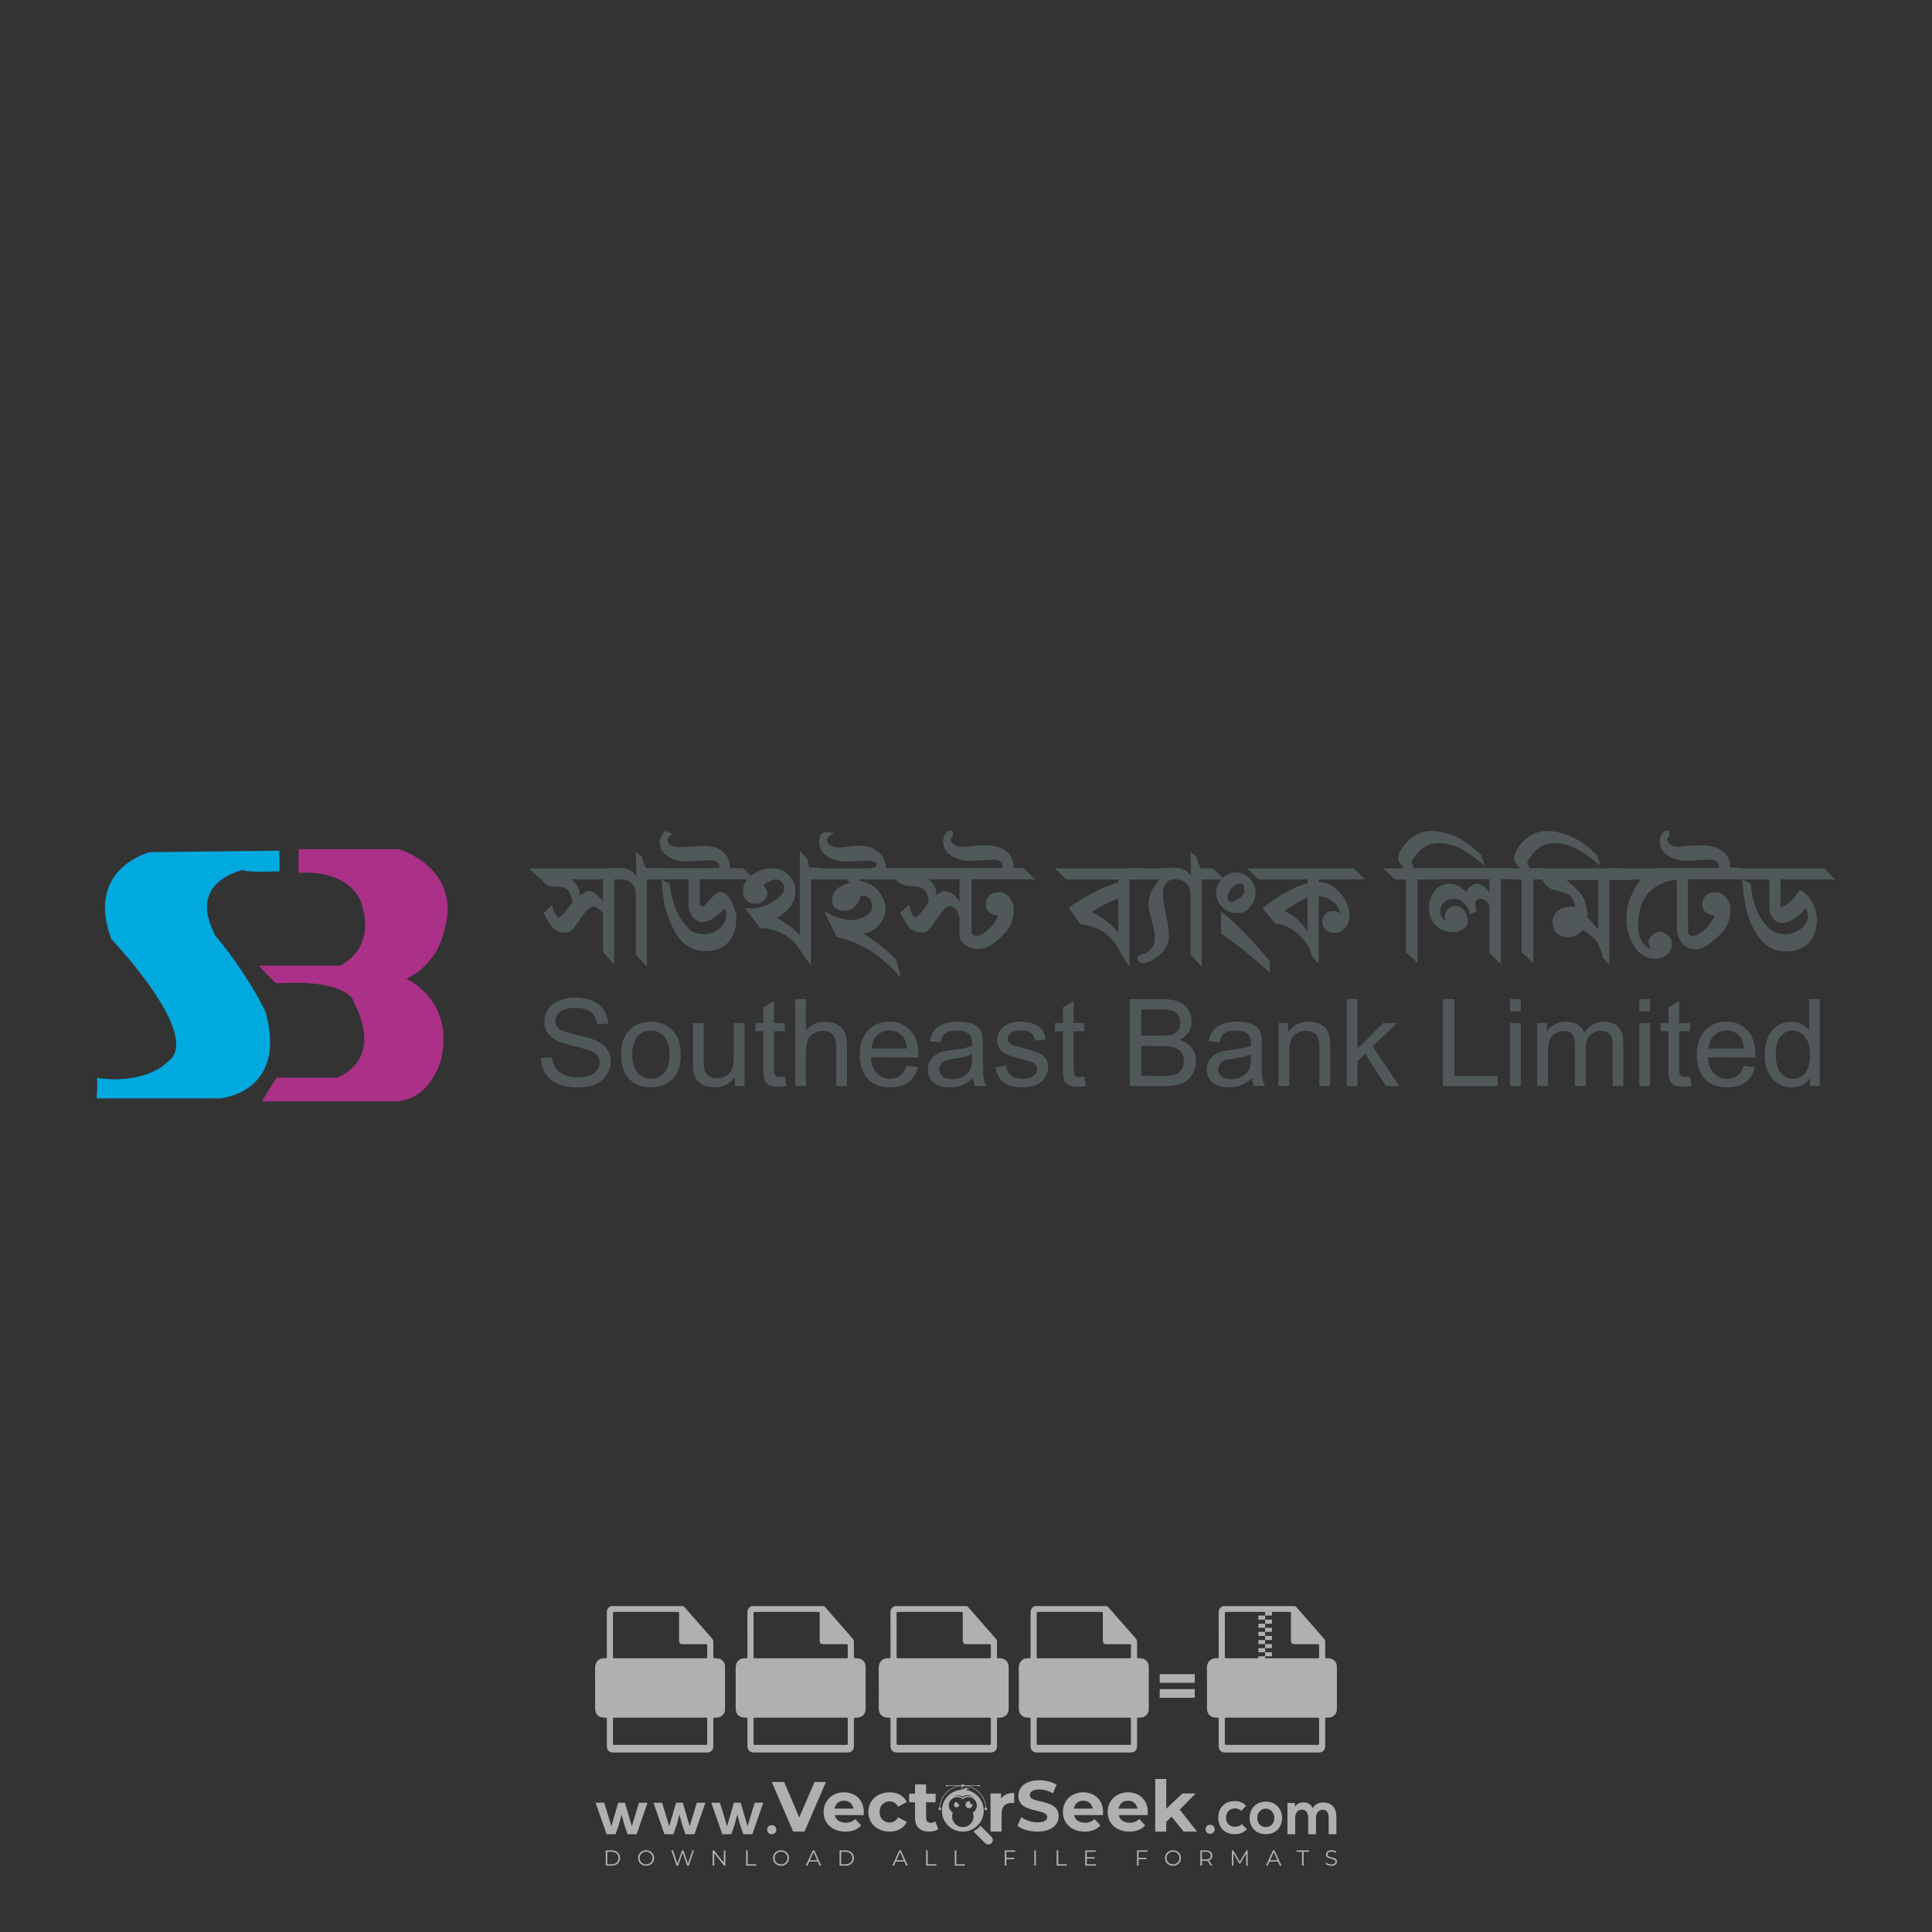 <?xml version="1.0" encoding="iso-8859-1"?>
<!-- Generator: Adobe Illustrator 24.3.0, SVG Export Plug-In . SVG Version: 6.00 Build 0)  -->
<svg version="1.1" id="Layer_1" xmlns="http://www.w3.org/2000/svg" xmlns:xlink="http://www.w3.org/1999/xlink" x="0px" y="0px"
	 viewBox="0 0 500 500" style="enable-background:new 0 0 500 500;" xml:space="preserve">
<rect x="0" y="0" width="500" height="500" fill="#333333" stroke="none"/>
<g id="watermark_1_">
	<g>
		<g id="watermark" style="opacity:0.61;">
			<g>
				<g>
					<g>
						<g>
							<polygon style="fill:#FFFFFF;" points="213.765,461.172 208.204,474.017 205.268,474.017 199.726,461.172 202.938,461.172 
								206.846,470.347 210.81,461.172 							"/>
						</g>
						<g>
							<path style="fill:#FFFFFF;" d="M223.507,469.741h-7.469c0.275,1.23,1.321,1.982,2.826,1.982c1.046,0,1.798-0.312,2.477-0.954
								l1.523,1.651c-0.917,1.046-2.294,1.597-4.074,1.597c-3.413,0-5.634-2.147-5.634-5.083c0-2.954,2.257-5.083,5.267-5.083
								c2.899,0,5.138,1.945,5.138,5.12C223.562,469.191,223.526,469.503,223.507,469.741 M216.002,468.071h4.863
								c-0.202-1.248-1.138-2.055-2.422-2.055C217.139,466.016,216.204,466.805,216.002,468.071"/>
						</g>
						<g>
							<path style="fill:#FFFFFF;" d="M224.735,468.934c0-2.973,2.294-5.083,5.505-5.083c2.074,0,3.707,0.899,4.423,2.514
								l-2.22,1.193c-0.532-0.936-1.321-1.358-2.221-1.358c-1.45,0-2.587,1.009-2.587,2.734c0,1.725,1.138,2.734,2.587,2.734
								c0.899,0,1.688-0.404,2.221-1.358l2.22,1.211c-0.716,1.578-2.349,2.495-4.423,2.495
								C227.029,474.017,224.735,471.907,224.735,468.934"/>
						</g>
						<g>
							<path style="fill:#FFFFFF;" d="M242.828,473.393c-0.587,0.422-1.45,0.624-2.331,0.624c-2.33,0-3.688-1.193-3.688-3.542
								v-4.055h-1.523v-2.202h1.523v-2.404h2.863v2.404h2.459v2.202h-2.459v4.019c0,0.844,0.458,1.303,1.229,1.303
								c0.422,0,0.844-0.128,1.156-0.367L242.828,473.393z"/>
						</g>
					</g>
					<g>
						<path style="fill:#FFFFFF;" d="M262.474,463.997v2.643c-0.238-0.018-0.422-0.037-0.642-0.037
							c-1.578,0-2.624,0.862-2.624,2.753v4.661h-2.863v-9.873h2.734v1.303C259.776,464.493,260.951,463.997,262.474,463.997"/>
					</g>
					<g>
						<path style="fill:#FFFFFF;" d="M263.299,472.53l1.009-2.239c1.083,0.789,2.697,1.339,4.239,1.339
							c1.762,0,2.477-0.587,2.477-1.376c0-2.404-7.469-0.752-7.469-5.524c0-2.184,1.762-4,5.413-4c1.615,0,3.267,0.385,4.459,1.138
							l-0.918,2.257c-1.193-0.679-2.422-1.009-3.56-1.009c-1.761,0-2.44,0.66-2.44,1.468c0,2.367,7.468,0.734,7.468,5.45
							c0,2.147-1.78,3.982-5.45,3.982C266.492,474.017,264.437,473.411,263.299,472.53"/>
					</g>
					<g>
						<path style="fill:#FFFFFF;" d="M285.428,469.741h-7.469c0.275,1.23,1.321,1.982,2.826,1.982c1.046,0,1.798-0.312,2.477-0.954
							l1.523,1.651c-0.918,1.046-2.294,1.597-4.074,1.597c-3.413,0-5.634-2.147-5.634-5.083c0-2.954,2.257-5.083,5.267-5.083
							c2.9,0,5.138,1.945,5.138,5.12C285.484,469.191,285.447,469.503,285.428,469.741 M277.923,468.071h4.863
							c-0.202-1.248-1.138-2.055-2.422-2.055C279.061,466.016,278.125,466.805,277.923,468.071"/>
					</g>
					<g>
						<path style="fill:#FFFFFF;" d="M297.007,469.741h-7.469c0.275,1.23,1.321,1.982,2.826,1.982c1.046,0,1.798-0.312,2.477-0.954
							l1.523,1.651c-0.918,1.046-2.294,1.597-4.074,1.597c-3.413,0-5.634-2.147-5.634-5.083c0-2.954,2.257-5.083,5.267-5.083
							c2.899,0,5.138,1.945,5.138,5.12C297.062,469.191,297.025,469.503,297.007,469.741 M289.501,468.071h4.863
							c-0.202-1.248-1.138-2.055-2.422-2.055C290.639,466.016,289.703,466.805,289.501,468.071"/>
					</g>
					<g>
						<polygon style="fill:#FFFFFF;" points="303.208,470.145 301.831,471.503 301.831,474.017 298.969,474.017 298.969,460.401 
							301.831,460.401 301.831,468.108 306.016,464.144 309.429,464.144 305.318,468.328 309.796,474.017 306.327,474.017 						"/>
					</g>
					<g>
						<path style="fill:#FFFFFF;" d="M256.601,475.359L256.601,475.359l-2.86-2.86c-0.435,0.508-0.953,0.943-1.534,1.284
							c-0.092,0.069-0.186,0.136-0.283,0.199l3.027,3.027c0.456,0.456,1.195,0.456,1.65,0
							C257.057,476.554,257.057,475.815,256.601,475.359"/>
					</g>
					<g>
						<path style="fill:#FFFFFF;" d="M249.984,463.244c0.221-0.173,0.495-0.281,0.797-0.281c0.042,0,0.083,0.002,0.124,0.006
							c-0.214-0.156-0.478-0.249-0.764-0.249c-0.395,0-0.744,0.18-0.981,0.458c-0.051,0-0.1,0.006-0.151,0.008
							c0.039-0.077,0.064-0.162,0.064-0.255c0-0.234-0.143-0.434-0.346-0.519c0.087,0.126,0.138,0.279,0.138,0.445
							c0,0.122-0.031,0.237-0.081,0.341c-2.811,0.201-5.03,2.539-5.03,5.4c0,2.993,2.426,5.42,5.42,5.42
							c2.993,0,5.42-2.426,5.42-5.42C254.595,465.879,252.593,463.635,249.984,463.244 M247.983,464.656
							c0.435,0,0.844,0.112,1.199,0.309c0.374-0.245,0.82-0.387,1.299-0.387c0.711,0,1.348,0.312,1.784,0.806
							c-0.435-0.379-1.004-0.61-1.627-0.61c-0.449,0-0.87,0.12-1.234,0.329c-0.079,0.046-0.156,0.096-0.229,0.15
							c-0.065-0.048-0.133-0.093-0.204-0.134c-0.369-0.219-0.8-0.344-1.26-0.344c-0.3,0-0.588,0.054-0.854,0.152
							C247.196,464.754,247.578,464.656,247.983,464.656 M251.772,469.098c0.115,0.305,0.181,0.634,0.181,0.979
							c0,1.534-1.244,2.777-2.778,2.777c-1.534,0-2.777-1.243-2.777-2.777c0-0.345,0.066-0.674,0.181-0.979
							c-0.62-0.382-1.035-1.064-1.035-1.846c0-1.197,0.971-2.168,2.168-2.168c0.565,0,1.078,0.218,1.463,0.572
							c0.386-0.354,0.899-0.572,1.464-0.572c1.197,0,2.168,0.971,2.168,2.168C252.807,468.034,252.392,468.716,251.772,469.098"/>
					</g>
					<g>
						<path style="fill:#FFFFFF;" d="M251.666,467.061c0,0.497-0.404,0.901-0.901,0.901c-0.497,0-0.901-0.404-0.901-0.901
							s0.404-0.901,0.901-0.901c0.101,0,0.197,0.017,0.287,0.047c-0.03,0.062-0.045,0.132-0.045,0.204
							c0,0.273,0.221,0.494,0.494,0.494c0.05,0,0.099-0.008,0.146-0.022C251.66,466.941,251.666,467,251.666,467.061"/>
					</g>
					<g>
						<path style="fill:#FFFFFF;" d="M248.255,467.061c0,0.376-0.305,0.681-0.681,0.681c-0.376,0-0.681-0.305-0.681-0.681
							s0.305-0.681,0.681-0.681c0.076,0,0.149,0.013,0.217,0.035c-0.023,0.047-0.034,0.1-0.034,0.155
							c0,0.206,0.167,0.374,0.374,0.374c0.038,0,0.075-0.006,0.11-0.017C248.25,466.97,248.255,467.015,248.255,467.061"/>
					</g>
					<g>
						<g>
							<g>
								<rect x="242.908" y="467.83" style="fill:#FFFFFF;" width="0.616" height="0.616"/>
							</g>
							<g>
								<rect x="254.827" y="467.83" style="fill:#FFFFFF;" width="0.616" height="0.616"/>
							</g>
							<g>
								<path style="fill:#FFFFFF;" d="M255.205,468.082h-0.14c0-3.248-2.642-5.89-5.89-5.89c-3.248,0-5.89,2.642-5.89,5.89h-0.14
									c0-1.611,0.627-3.125,1.766-4.264c1.139-1.139,2.653-1.766,4.264-1.766c1.611,0,3.125,0.627,4.264,1.766
									C254.578,464.957,255.205,466.471,255.205,468.082"/>
							</g>
						</g>
						<g>
							<rect x="248.868" y="461.814" style="fill:#FFFFFF;" width="0.616" height="0.616"/>
						</g>
						<g>
							<rect x="244.95" y="462.052" style="fill:#FFFFFF;" width="8.45" height="0.14"/>
						</g>
						<g>
							<path style="fill:#FFFFFF;" d="M245.174,462.15c0,0.108-0.088,0.196-0.196,0.196c-0.108,0-0.196-0.088-0.196-0.196
								c0-0.108,0.088-0.196,0.196-0.196C245.086,461.954,245.174,462.042,245.174,462.15"/>
						</g>
						<g>
							<path style="fill:#FFFFFF;" d="M253.596,462.15c0,0.108-0.088,0.196-0.196,0.196c-0.108,0-0.196-0.088-0.196-0.196
								c0-0.108,0.088-0.196,0.196-0.196C253.509,461.954,253.596,462.042,253.596,462.15"/>
						</g>
					</g>
				</g>
				<g>
					<path style="fill:#FFFFFF;" d="M314.356,473.409c0,1.559-2.364,1.559-2.364,0C311.993,471.851,314.356,471.851,314.356,473.409
						z"/>
				</g>
				<g>
					<g>
						<g>
							<path style="fill:#FFFFFF;" d="M161.739,466.549l1.772,6.088l1.855-6.088h2.215l-2.823,8.14h-2.33l-0.837-2.396l-0.722-2.708
								l-0.722,2.708l-0.837,2.396h-2.33l-2.839-8.14h2.231l1.855,6.088l1.756-6.088H161.739z"/>
						</g>
						<g>
							<path style="fill:#FFFFFF;" d="M176.713,466.549l1.772,6.088l1.855-6.088h2.215l-2.823,8.14h-2.33l-0.837-2.396l-0.722-2.708
								l-0.722,2.708l-0.837,2.396h-2.33l-2.839-8.14h2.231l1.855,6.088l1.756-6.088H176.713z"/>
						</g>
						<g>
							<path style="fill:#FFFFFF;" d="M191.687,466.549l1.772,6.088l1.855-6.088h2.215l-2.823,8.14h-2.33l-0.837-2.396l-0.722-2.708
								l-0.722,2.708l-0.837,2.396h-2.33l-2.839-8.14h2.231l1.855,6.088l1.756-6.088H191.687z"/>
						</g>
					</g>
					<g>
						<path style="fill:#FFFFFF;" d="M200.908,473.52c0,1.559-2.364,1.559-2.364,0C198.545,471.962,200.908,471.962,200.908,473.52z
							"/>
					</g>
					<g>
						<path style="fill:#FFFFFF;" d="M322.71,473.409c-0.935,0.919-1.919,1.28-3.117,1.28c-2.346,0-4.3-1.411-4.3-4.282
							s1.953-4.284,4.3-4.284c1.149,0,2.035,0.329,2.921,1.199l-1.264,1.329c-0.476-0.428-1.066-0.64-1.623-0.64
							c-1.346,0-2.33,0.985-2.33,2.396c0,1.542,1.05,2.362,2.297,2.362c0.64,0,1.28-0.18,1.772-0.672L322.71,473.409z"/>
					</g>
					<g>
						<path style="fill:#FFFFFF;" d="M331.805,470.472c0,2.33-1.591,4.217-4.217,4.217c-2.626,0-4.201-1.887-4.201-4.217
							c0-2.314,1.609-4.217,4.185-4.217C330.149,466.255,331.805,468.158,331.805,470.472z M325.389,470.472
							c0,1.231,0.739,2.38,2.199,2.38c1.46,0,2.199-1.149,2.199-2.38c0-1.215-0.854-2.396-2.199-2.396
							C326.144,468.077,325.389,469.258,325.389,470.472z"/>
					</g>
					<g>
						<path style="fill:#FFFFFF;" d="M338.572,474.689v-4.332c0-1.068-0.559-2.035-1.658-2.035c-1.082,0-1.722,0.967-1.722,2.035
							v4.332h-2.003v-8.107h1.855l0.148,0.985c0.426-0.82,1.362-1.116,2.133-1.116c0.969,0,1.937,0.394,2.396,1.51
							c0.723-1.149,1.658-1.478,2.708-1.478c2.297,0,3.43,1.412,3.43,3.84v4.365h-2.003v-4.365c0-1.066-0.442-1.97-1.526-1.97
							c-1.082,0-1.756,0.935-1.756,2.003v4.332H338.572z"/>
					</g>
				</g>
			</g>
		</g>
		<g style="opacity:0.61;">
			<g>
				<g>
					<path style="fill:#FFFFFF;" d="M345.988,431.299c-0.006-1.224-0.959-2.121-2.189-2.14c-0.924-0.014-0.832,0.12-0.834-0.867
						c-0.003-1.097-0.007-2.194,0.003-3.292c0.003-0.379-0.112-0.691-0.362-0.976c-2.342-2.668-4.678-5.342-7.019-8.011
						c-0.12-0.137-0.275-0.244-0.414-0.366c-6.214,0-12.427,0-18.641,0c-0.794,0.293-1.14,0.868-1.138,1.709
						c0.01,3.748,0.004,7.496,0.004,11.243c0,0.556-0.003,0.589-0.55,0.551c-1.497-0.102-2.516,0.986-2.497,2.492
						c0.044,3.476,0.013,6.953,0.014,10.429c0.001,1.58,0.867,2.443,2.45,2.449c0.582,0.002,0.582,0.002,0.582,0.6
						c0,2.219-0.001,4.438,0.001,6.657c0.001,1.192,0.58,1.771,1.768,1.771c8.013,0.001,16.027,0.001,24.04,0
						c1.168,0,1.755-0.583,1.757-1.745c0.002-2.256,0-4.512,0.001-6.768c0-0.512,0.002-0.511,0.52-0.515
						c0.271-0.002,0.541,0.008,0.809-0.058c0.996-0.246,1.69-1.044,1.694-2.069C346.003,438.696,346.005,434.997,345.988,431.299z
						 M317.537,417.162c5.337,0,10.674,0,16.01,0c0.548,0,0.554,0.007,0.554,0.561c0.001,2.243-0.001,4.486,0.001,6.73
						c0.001,0.811,0.249,1.059,1.06,1.059c1.91,0.001,3.821,0,5.731,0.001c0.458,0,0.479,0.021,0.481,0.483
						c0.003,0.887,0.002,1.775,0,2.662c-0.001,0.477-0.024,0.498-0.504,0.499c-3.895,0.001-7.79,0-11.684,0
						c-3.882,0-7.765,0-11.647,0c-0.55,0-0.552-0.001-0.552-0.561c-0.001-3.624-0.001-7.247,0-10.871
						C316.987,417.166,316.991,417.162,317.537,417.162z M340.822,451.579c-3.883,0.001-7.766,0-11.65,0c-3.871,0-7.742,0-11.613,0
						c-0.572,0-0.574-0.002-0.574-0.579c-0.001-1.997-0.001-3.994,0.001-5.991c0-0.464,0.023-0.486,0.478-0.487
						c7.803-0.001,15.607-0.001,23.41,0c0.478,0,0.499,0.02,0.499,0.503c0.002,1.997,0.001,3.994,0,5.991
						C341.375,451.574,341.37,451.579,340.822,451.579z"/>
				</g>
				<g>
					<g>
						<rect x="327.418" y="417.053" style="fill:#FFFFFF;" width="1.757" height="1.054"/>
					</g>
					<g>
						<rect x="325.662" y="418.107" style="fill:#FFFFFF;" width="1.757" height="1.054"/>
					</g>
					<g>
						<rect x="327.418" y="419.161" style="fill:#FFFFFF;" width="1.757" height="1.054"/>
					</g>
					<g>
						<rect x="325.662" y="420.215" style="fill:#FFFFFF;" width="1.757" height="1.054"/>
					</g>
					<g>
						<rect x="327.418" y="421.269" style="fill:#FFFFFF;" width="1.757" height="1.054"/>
					</g>
					<g>
						<rect x="325.662" y="422.323" style="fill:#FFFFFF;" width="1.757" height="1.054"/>
					</g>
					<g>
						<rect x="327.418" y="423.378" style="fill:#FFFFFF;" width="1.757" height="1.054"/>
					</g>
					<g>
						<rect x="325.662" y="424.432" style="fill:#FFFFFF;" width="1.757" height="1.054"/>
					</g>
					<g>
						<rect x="327.418" y="425.486" style="fill:#FFFFFF;" width="1.757" height="1.054"/>
					</g>
					<g>
						<rect x="325.662" y="426.54" style="fill:#FFFFFF;" width="1.757" height="1.054"/>
					</g>
					<g>
						<rect x="327.418" y="427.594" style="fill:#FFFFFF;" width="1.757" height="1.054"/>
					</g>
					<g>
						<rect x="325.662" y="428.648" style="fill:#FFFFFF;" width="1.757" height="1.054"/>
					</g>
				</g>
			</g>
			<g>
				<path style="fill:#FFFFFF;" d="M187.637,431.299c-0.006-1.224-0.959-2.121-2.189-2.14c-0.924-0.014-0.832,0.12-0.834-0.867
					c-0.003-1.097-0.007-2.194,0.003-3.292c0.003-0.379-0.112-0.691-0.362-0.976c-2.342-2.668-4.678-5.342-7.019-8.011
					c-0.12-0.137-0.275-0.244-0.414-0.366c-6.214,0-12.427,0-18.641,0c-0.794,0.293-1.14,0.868-1.138,1.709
					c0.01,3.748,0.004,7.496,0.004,11.243c0,0.556-0.003,0.589-0.55,0.551c-1.497-0.102-2.516,0.986-2.497,2.492
					c0.044,3.476,0.013,6.953,0.014,10.429c0.001,1.58,0.867,2.443,2.45,2.449c0.582,0.002,0.582,0.002,0.582,0.6
					c0,2.219-0.001,4.438,0.001,6.657c0.001,1.192,0.58,1.771,1.768,1.771c8.013,0.001,16.027,0.001,24.04,0
					c1.168,0,1.755-0.583,1.757-1.745c0.002-2.256,0-4.512,0.001-6.768c0-0.512,0.002-0.511,0.52-0.515
					c0.271-0.002,0.541,0.008,0.809-0.058c0.996-0.246,1.69-1.044,1.694-2.069C187.652,438.696,187.655,434.997,187.637,431.299z
					 M159.187,417.162c5.337,0,10.674,0,16.01,0c0.548,0,0.554,0.007,0.554,0.561c0.001,2.243-0.001,4.486,0.001,6.73
					c0.001,0.811,0.249,1.059,1.06,1.059c1.91,0.001,3.821,0,5.731,0.001c0.458,0,0.479,0.021,0.481,0.483
					c0.003,0.887,0.002,1.775,0,2.662c-0.001,0.477-0.024,0.498-0.504,0.499c-3.895,0.001-7.79,0-11.684,0
					c-3.882,0-7.765,0-11.647,0c-0.55,0-0.552-0.001-0.552-0.561c-0.001-3.624-0.001-7.247,0-10.871
					C158.636,417.166,158.64,417.162,159.187,417.162z M182.472,451.579c-3.883,0.001-7.766,0-11.65,0c-3.871,0-7.742,0-11.613,0
					c-0.572,0-0.574-0.002-0.574-0.579c-0.001-1.997-0.001-3.994,0.001-5.991c0-0.464,0.023-0.486,0.478-0.487
					c7.803-0.001,15.607-0.001,23.41,0c0.478,0,0.499,0.02,0.499,0.503c0.002,1.997,0.001,3.994,0,5.991
					C183.024,451.574,183.019,451.579,182.472,451.579z"/>
			</g>
			<g>
				<path style="fill:#FFFFFF;" d="M159.779,440.669v-7.897h2.779c0.375,0,0.726,0.061,1.053,0.182
					c0.327,0.121,0.612,0.292,0.855,0.513c0.242,0.221,0.434,0.483,0.573,0.789c0.14,0.305,0.21,0.642,0.21,1.009
					c0,0.375-0.07,0.715-0.21,1.02c-0.14,0.305-0.331,0.568-0.573,0.789c-0.243,0.221-0.528,0.392-0.855,0.513
					c-0.327,0.121-0.678,0.182-1.053,0.182h-1.29v2.901H159.779z M162.58,436.356c0.39,0,0.684-0.111,0.882-0.331
					c0.199-0.22,0.298-0.474,0.298-0.761c0-0.14-0.024-0.276-0.072-0.408c-0.048-0.132-0.121-0.248-0.221-0.347
					c-0.099-0.099-0.223-0.178-0.37-0.237c-0.147-0.059-0.32-0.089-0.518-0.089h-1.312v2.173H162.58z"/>
				<path style="fill:#FFFFFF;" d="M166.308,432.771h1.731l3.177,5.294h0.088l-0.088-1.522v-3.772h1.478v7.897h-1.566l-3.353-5.592
					h-0.088l0.088,1.522v4.07h-1.467V432.771z"/>
				<path style="fill:#FFFFFF;" d="M177.922,436.334h3.872c0.022,0.089,0.04,0.195,0.055,0.32c0.014,0.125,0.022,0.25,0.022,0.375
					c0,0.507-0.077,0.985-0.231,1.434c-0.154,0.449-0.397,0.849-0.728,1.202c-0.353,0.375-0.776,0.666-1.268,0.871
					c-0.493,0.206-1.055,0.309-1.688,0.309c-0.574,0-1.114-0.103-1.622-0.309c-0.507-0.206-0.948-0.492-1.323-0.86
					c-0.375-0.367-0.673-0.803-0.894-1.307c-0.221-0.504-0.331-1.053-0.331-1.649c0-0.595,0.11-1.145,0.331-1.649
					c0.221-0.504,0.518-0.939,0.894-1.307c0.375-0.367,0.816-0.654,1.323-0.86c0.507-0.206,1.048-0.309,1.622-0.309
					c0.64,0,1.211,0.11,1.715,0.331c0.504,0.221,0.935,0.526,1.296,0.915l-1.025,1.004c-0.258-0.272-0.544-0.48-0.861-0.623
					c-0.316-0.143-0.695-0.215-1.136-0.215c-0.361,0-0.703,0.065-1.026,0.193c-0.324,0.129-0.607,0.311-0.85,0.546
					c-0.242,0.235-0.436,0.52-0.579,0.855c-0.143,0.335-0.215,0.708-0.215,1.119c0,0.412,0.072,0.785,0.215,1.12
					c0.143,0.335,0.338,0.62,0.584,0.855c0.246,0.235,0.531,0.418,0.855,0.546c0.323,0.129,0.669,0.193,1.037,0.193
					c0.419,0,0.773-0.061,1.064-0.182c0.29-0.121,0.538-0.278,0.744-0.469c0.148-0.132,0.275-0.3,0.381-0.502
					c0.106-0.202,0.189-0.428,0.248-0.678h-2.482V436.334z"/>
			</g>
			<g>
				<path style="fill:#FFFFFF;" d="M224.019,431.299c-0.006-1.224-0.959-2.121-2.189-2.14c-0.924-0.014-0.832,0.12-0.834-0.867
					c-0.003-1.097-0.007-2.194,0.003-3.292c0.003-0.379-0.112-0.691-0.362-0.976c-2.342-2.668-4.678-5.342-7.019-8.011
					c-0.12-0.137-0.275-0.244-0.414-0.366c-6.214,0-12.427,0-18.641,0c-0.794,0.293-1.14,0.868-1.138,1.709
					c0.01,3.748,0.004,7.496,0.004,11.243c0,0.556-0.003,0.589-0.55,0.551c-1.497-0.102-2.516,0.986-2.497,2.492
					c0.044,3.476,0.013,6.953,0.014,10.429c0.001,1.58,0.867,2.443,2.45,2.449c0.582,0.002,0.582,0.002,0.582,0.6
					c0,2.219-0.001,4.438,0.001,6.657c0.001,1.192,0.58,1.771,1.768,1.771c8.013,0.001,16.027,0.001,24.04,0
					c1.168,0,1.755-0.583,1.757-1.745c0.002-2.256,0-4.512,0.001-6.768c0-0.512,0.002-0.511,0.52-0.515
					c0.271-0.002,0.541,0.008,0.809-0.058c0.997-0.246,1.69-1.044,1.694-2.069C224.034,438.696,224.036,434.997,224.019,431.299z
					 M195.568,417.162c5.337,0,10.674,0,16.01,0c0.548,0,0.554,0.007,0.554,0.561c0.001,2.243-0.001,4.486,0.001,6.73
					c0.001,0.811,0.249,1.059,1.06,1.059c1.91,0.001,3.821,0,5.731,0.001c0.458,0,0.479,0.021,0.481,0.483
					c0.003,0.887,0.002,1.775,0,2.662c-0.001,0.477-0.024,0.498-0.504,0.499c-3.895,0.001-7.79,0-11.684,0
					c-3.882,0-7.765,0-11.647,0c-0.55,0-0.552-0.001-0.552-0.561c-0.001-3.624-0.001-7.247,0-10.871
					C195.018,417.166,195.022,417.162,195.568,417.162z M218.854,451.579c-3.883,0.001-7.766,0-11.65,0c-3.871,0-7.742,0-11.613,0
					c-0.572,0-0.574-0.002-0.574-0.579c-0.001-1.997-0.001-3.994,0.001-5.991c0-0.464,0.023-0.486,0.478-0.487
					c7.803-0.001,15.607-0.001,23.41,0c0.478,0,0.499,0.02,0.499,0.503c0.002,1.997,0.001,3.994,0,5.991
					C219.406,451.574,219.401,451.579,218.854,451.579z"/>
			</g>
			<g>
				<path style="fill:#FFFFFF;" d="M205.111,432.771h1.699l2.967,7.897h-1.644l-0.651-1.886h-3.044l-0.651,1.886h-1.643
					L205.111,432.771z M206.997,437.415l-0.706-1.974l-0.287-0.96h-0.088l-0.287,0.96l-0.706,1.974H206.997z"/>
				<path style="fill:#FFFFFF;" d="M211.331,434.536c-0.125,0-0.245-0.024-0.359-0.072c-0.114-0.048-0.213-0.114-0.298-0.199
					c-0.084-0.084-0.151-0.182-0.198-0.292c-0.048-0.11-0.072-0.232-0.072-0.364s0.024-0.254,0.072-0.364
					c0.048-0.11,0.114-0.208,0.198-0.292c0.084-0.084,0.184-0.151,0.298-0.198c0.114-0.048,0.233-0.072,0.359-0.072
					c0.257,0,0.478,0.09,0.662,0.27c0.184,0.181,0.276,0.399,0.276,0.656s-0.092,0.476-0.276,0.656
					C211.809,434.446,211.589,434.536,211.331,434.536z M210.615,440.669v-5.404h1.445v5.404H210.615z"/>
			</g>
			<g>
				<path style="fill:#FFFFFF;" d="M261.044,431.299c-0.006-1.224-0.959-2.121-2.189-2.14c-0.924-0.014-0.832,0.12-0.834-0.867
					c-0.003-1.097-0.007-2.194,0.003-3.292c0.003-0.379-0.112-0.691-0.362-0.976c-2.342-2.668-4.678-5.342-7.019-8.011
					c-0.12-0.137-0.275-0.244-0.414-0.366c-6.214,0-12.427,0-18.641,0c-0.794,0.293-1.14,0.868-1.138,1.709
					c0.01,3.748,0.004,7.496,0.004,11.243c0,0.556-0.003,0.589-0.55,0.551c-1.497-0.102-2.516,0.986-2.497,2.492
					c0.044,3.476,0.013,6.953,0.014,10.429c0.001,1.58,0.867,2.443,2.45,2.449c0.582,0.002,0.582,0.002,0.582,0.6
					c0,2.219-0.001,4.438,0.001,6.657c0.001,1.192,0.58,1.771,1.768,1.771c8.013,0.001,16.027,0.001,24.04,0
					c1.168,0,1.755-0.583,1.757-1.745c0.002-2.256,0-4.512,0.001-6.768c0-0.512,0.002-0.511,0.52-0.515
					c0.271-0.002,0.541,0.008,0.809-0.058c0.996-0.246,1.69-1.044,1.694-2.069C261.059,438.696,261.061,434.997,261.044,431.299z
					 M232.593,417.162c5.337,0,10.674,0,16.01,0c0.548,0,0.554,0.007,0.554,0.561c0.001,2.243-0.001,4.486,0.001,6.73
					c0.001,0.811,0.249,1.059,1.06,1.059c1.91,0.001,3.821,0,5.731,0.001c0.458,0,0.479,0.021,0.481,0.483
					c0.003,0.887,0.002,1.775,0,2.662c-0.001,0.477-0.024,0.498-0.504,0.499c-3.895,0.001-7.79,0-11.684,0
					c-3.882,0-7.765,0-11.647,0c-0.55,0-0.552-0.001-0.552-0.561c-0.001-3.624-0.001-7.247,0-10.871
					C232.042,417.166,232.047,417.162,232.593,417.162z M255.878,451.579c-3.883,0.001-7.766,0-11.65,0c-3.871,0-7.742,0-11.613,0
					c-0.572,0-0.574-0.002-0.574-0.579c-0.001-1.997-0.001-3.994,0.001-5.991c0-0.464,0.023-0.486,0.478-0.487
					c7.803-0.001,15.607-0.001,23.41,0c0.478,0,0.499,0.02,0.499,0.503c0.002,1.997,0.001,3.994,0,5.991
					C256.431,451.574,256.426,451.579,255.878,451.579z"/>
			</g>
			<g>
				<path style="fill:#FFFFFF;" d="M236.361,440.845c-0.338,0-0.662-0.048-0.971-0.143c-0.309-0.095-0.592-0.239-0.849-0.43
					c-0.257-0.191-0.481-0.425-0.673-0.7c-0.191-0.276-0.342-0.597-0.452-0.965l1.401-0.551c0.103,0.397,0.283,0.726,0.54,0.987
					c0.257,0.261,0.596,0.392,1.015,0.392c0.154,0,0.303-0.02,0.447-0.061c0.143-0.04,0.272-0.099,0.386-0.176
					s0.204-0.175,0.27-0.292c0.066-0.118,0.099-0.254,0.099-0.408c0-0.147-0.026-0.279-0.077-0.397
					c-0.051-0.117-0.138-0.227-0.259-0.331c-0.121-0.103-0.28-0.202-0.475-0.298c-0.195-0.095-0.435-0.195-0.722-0.298l-0.485-0.176
					c-0.213-0.073-0.429-0.173-0.645-0.298c-0.217-0.125-0.413-0.276-0.59-0.452c-0.177-0.176-0.322-0.384-0.436-0.623
					c-0.114-0.239-0.171-0.509-0.171-0.81c0-0.309,0.06-0.597,0.182-0.866c0.121-0.268,0.294-0.503,0.518-0.706
					c0.224-0.202,0.492-0.36,0.805-0.474s0.66-0.171,1.042-0.171c0.397,0,0.74,0.053,1.031,0.16
					c0.291,0.107,0.537,0.243,0.739,0.408c0.202,0.165,0.366,0.348,0.491,0.546c0.125,0.199,0.217,0.386,0.276,0.563l-1.312,0.551
					c-0.074-0.221-0.208-0.419-0.402-0.596c-0.195-0.176-0.462-0.265-0.8-0.265c-0.324,0-0.592,0.075-0.805,0.226
					c-0.213,0.151-0.32,0.348-0.32,0.59c0,0.235,0.103,0.436,0.309,0.601c0.206,0.165,0.533,0.325,0.982,0.48l0.497,0.165
					c0.316,0.111,0.605,0.237,0.866,0.381c0.261,0.143,0.485,0.314,0.673,0.513c0.187,0.199,0.331,0.425,0.43,0.678
					c0.1,0.254,0.149,0.546,0.149,0.877c0,0.412-0.083,0.767-0.248,1.064c-0.165,0.298-0.377,0.542-0.634,0.734
					c-0.258,0.191-0.548,0.335-0.872,0.43C236.986,440.797,236.67,440.845,236.361,440.845z"/>
				<path style="fill:#FFFFFF;" d="M239.516,432.771h1.61l1.633,4.754l0.287,1.015h0.088l0.309-1.015l1.699-4.754h1.61l-2.879,7.897
					h-1.566L239.516,432.771z"/>
				<path style="fill:#FFFFFF;" d="M251.097,436.334h3.871c0.022,0.089,0.04,0.195,0.055,0.32c0.015,0.125,0.023,0.25,0.023,0.375
					c0,0.507-0.078,0.985-0.232,1.434c-0.154,0.449-0.397,0.849-0.728,1.202c-0.353,0.375-0.775,0.666-1.268,0.871
					c-0.493,0.206-1.055,0.309-1.688,0.309c-0.574,0-1.114-0.103-1.621-0.309c-0.507-0.206-0.949-0.492-1.324-0.86
					c-0.375-0.367-0.673-0.803-0.894-1.307c-0.22-0.504-0.331-1.053-0.331-1.649c0-0.595,0.11-1.145,0.331-1.649
					c0.221-0.504,0.518-0.939,0.894-1.307c0.375-0.367,0.816-0.654,1.324-0.86c0.507-0.206,1.047-0.309,1.621-0.309
					c0.64,0,1.211,0.11,1.715,0.331c0.504,0.221,0.936,0.526,1.296,0.915l-1.026,1.004c-0.257-0.272-0.544-0.48-0.861-0.623
					c-0.316-0.143-0.694-0.215-1.136-0.215c-0.36,0-0.702,0.065-1.026,0.193c-0.323,0.129-0.607,0.311-0.849,0.546
					c-0.243,0.235-0.436,0.52-0.579,0.855c-0.143,0.335-0.215,0.708-0.215,1.119c0,0.412,0.072,0.785,0.215,1.12
					c0.143,0.335,0.338,0.62,0.585,0.855c0.246,0.235,0.531,0.418,0.854,0.546c0.324,0.129,0.669,0.193,1.037,0.193
					c0.419,0,0.774-0.061,1.064-0.182c0.29-0.121,0.539-0.278,0.745-0.469c0.147-0.132,0.274-0.3,0.38-0.502
					c0.107-0.202,0.189-0.428,0.248-0.678h-2.482V436.334z"/>
			</g>
			<g>
				<path style="fill:#FFFFFF;" d="M297.3,431.299c-0.006-1.224-0.959-2.121-2.189-2.14c-0.924-0.014-0.832,0.12-0.834-0.867
					c-0.003-1.097-0.007-2.194,0.003-3.292c0.003-0.379-0.112-0.691-0.362-0.976c-2.342-2.668-4.678-5.342-7.019-8.011
					c-0.12-0.137-0.275-0.244-0.414-0.366c-6.214,0-12.427,0-18.641,0c-0.794,0.293-1.14,0.868-1.138,1.709
					c0.01,3.748,0.004,7.496,0.004,11.243c0,0.556-0.003,0.589-0.55,0.551c-1.497-0.102-2.516,0.986-2.497,2.492
					c0.044,3.476,0.013,6.953,0.014,10.429c0.001,1.58,0.867,2.443,2.45,2.449c0.582,0.002,0.582,0.002,0.582,0.6
					c0,2.219-0.001,4.438,0.001,6.657c0.001,1.192,0.58,1.771,1.768,1.771c8.013,0.001,16.027,0.001,24.04,0
					c1.168,0,1.755-0.583,1.757-1.745c0.002-2.256,0-4.512,0.001-6.768c0-0.512,0.002-0.511,0.52-0.515
					c0.271-0.002,0.541,0.008,0.809-0.058c0.996-0.246,1.69-1.044,1.694-2.069C297.315,438.696,297.318,434.997,297.3,431.299z
					 M268.85,417.162c5.337,0,10.674,0,16.01,0c0.548,0,0.554,0.007,0.554,0.561c0.001,2.243-0.001,4.486,0.001,6.73
					c0.001,0.811,0.249,1.059,1.06,1.059c1.91,0.001,3.821,0,5.731,0.001c0.458,0,0.479,0.021,0.481,0.483
					c0.003,0.887,0.002,1.775,0,2.662c-0.001,0.477-0.024,0.498-0.504,0.499c-3.895,0.001-7.79,0-11.684,0
					c-3.882,0-7.765,0-11.647,0c-0.55,0-0.552-0.001-0.552-0.561c-0.001-3.624-0.001-7.247,0-10.871
					C268.299,417.166,268.303,417.162,268.85,417.162z M292.135,451.579c-3.883,0.001-7.766,0-11.65,0c-3.871,0-7.742,0-11.613,0
					c-0.572,0-0.574-0.002-0.574-0.579c-0.001-1.997-0.001-3.994,0.001-5.991c0-0.464,0.023-0.486,0.478-0.487
					c7.803-0.001,15.607-0.001,23.41,0c0.478,0,0.499,0.02,0.499,0.503c0.001,1.997,0.001,3.994,0,5.991
					C292.687,451.574,292.682,451.579,292.135,451.579z"/>
			</g>
			<g>
				<path style="fill:#FFFFFF;" d="M272.966,434.183v1.831h3.165v1.412h-3.165v1.831h3.518v1.412h-5.007v-7.897h5.007v1.412H272.966
					z"/>
				<path style="fill:#FFFFFF;" d="M277.852,440.669v-7.897h2.779c0.375,0,0.726,0.061,1.053,0.182
					c0.327,0.121,0.612,0.292,0.855,0.513c0.243,0.221,0.434,0.483,0.574,0.789c0.14,0.305,0.209,0.642,0.209,1.009
					c0,0.375-0.07,0.715-0.209,1.02c-0.14,0.305-0.331,0.568-0.574,0.789c-0.243,0.221-0.528,0.392-0.855,0.513
					c-0.327,0.121-0.678,0.182-1.053,0.182h-1.29v2.901H277.852z M280.653,436.356c0.389,0,0.684-0.111,0.882-0.331
					c0.199-0.22,0.298-0.474,0.298-0.761c0-0.14-0.024-0.276-0.072-0.408c-0.048-0.132-0.121-0.248-0.221-0.347
					c-0.099-0.099-0.222-0.178-0.37-0.237c-0.147-0.059-0.32-0.089-0.518-0.089h-1.312v2.173H280.653z"/>
				<path style="fill:#FFFFFF;" d="M286.797,440.845c-0.338,0-0.662-0.048-0.971-0.143c-0.309-0.095-0.592-0.239-0.849-0.43
					c-0.257-0.191-0.482-0.425-0.673-0.7c-0.191-0.276-0.342-0.597-0.452-0.965l1.401-0.551c0.103,0.397,0.283,0.726,0.541,0.987
					c0.257,0.261,0.595,0.392,1.015,0.392c0.154,0,0.303-0.02,0.447-0.061c0.143-0.04,0.272-0.099,0.386-0.176
					c0.114-0.077,0.204-0.175,0.27-0.292c0.066-0.118,0.1-0.254,0.1-0.408c0-0.147-0.026-0.279-0.077-0.397
					c-0.051-0.117-0.138-0.227-0.259-0.331c-0.121-0.103-0.279-0.202-0.474-0.298c-0.195-0.095-0.436-0.195-0.723-0.298
					l-0.485-0.176c-0.213-0.073-0.428-0.173-0.645-0.298c-0.217-0.125-0.414-0.276-0.59-0.452c-0.176-0.176-0.322-0.384-0.436-0.623
					c-0.114-0.239-0.171-0.509-0.171-0.81c0-0.309,0.061-0.597,0.182-0.866c0.121-0.268,0.294-0.503,0.518-0.706
					c0.224-0.202,0.493-0.36,0.805-0.474c0.312-0.114,0.66-0.171,1.042-0.171c0.397,0,0.741,0.053,1.031,0.16
					c0.29,0.107,0.537,0.243,0.739,0.408c0.202,0.165,0.365,0.348,0.491,0.546c0.125,0.199,0.217,0.386,0.276,0.563l-1.312,0.551
					c-0.074-0.221-0.208-0.419-0.403-0.596c-0.195-0.176-0.462-0.265-0.799-0.265c-0.324,0-0.592,0.075-0.805,0.226
					c-0.213,0.151-0.32,0.348-0.32,0.59c0,0.235,0.103,0.436,0.309,0.601c0.206,0.165,0.533,0.325,0.982,0.48l0.496,0.165
					c0.316,0.111,0.605,0.237,0.866,0.381c0.261,0.143,0.485,0.314,0.673,0.513c0.187,0.199,0.331,0.425,0.43,0.678
					c0.099,0.254,0.149,0.546,0.149,0.877c0,0.412-0.083,0.767-0.248,1.064c-0.165,0.298-0.377,0.542-0.634,0.734
					c-0.258,0.191-0.548,0.335-0.872,0.43C287.422,440.797,287.105,440.845,286.797,440.845z"/>
			</g>
			<g>
				<path style="fill:#FFFFFF;" d="M321.394,439.168l4.004-4.985h-3.827v-1.412h5.559v1.5l-3.96,4.985h4.004v1.412h-5.779V439.168z"
					/>
				<path style="fill:#FFFFFF;" d="M328.409,432.771h1.489v7.897h-1.489V432.771z"/>
				<path style="fill:#FFFFFF;" d="M331.486,440.669v-7.897h2.779c0.375,0,0.726,0.061,1.053,0.182
					c0.327,0.121,0.612,0.292,0.855,0.513s0.434,0.483,0.574,0.789c0.14,0.305,0.209,0.642,0.209,1.009
					c0,0.375-0.07,0.715-0.209,1.02c-0.14,0.305-0.331,0.568-0.574,0.789c-0.243,0.221-0.528,0.392-0.855,0.513
					c-0.327,0.121-0.678,0.182-1.053,0.182h-1.29v2.901H331.486z M334.288,436.356c0.389,0,0.684-0.111,0.882-0.331
					c0.199-0.22,0.298-0.474,0.298-0.761c0-0.14-0.024-0.276-0.072-0.408c-0.048-0.132-0.121-0.248-0.221-0.347
					c-0.099-0.099-0.222-0.178-0.37-0.237c-0.147-0.059-0.32-0.089-0.518-0.089h-1.312v2.173H334.288z"/>
			</g>
		</g>
		<g style="opacity:0.61;">
			<path style="fill:#FFFFFF;" d="M300.133,433.27h9.067v2.242h-9.067V433.27z M300.133,437.136h9.067v2.243h-9.067V437.136z"/>
		</g>
	</g>
	<g style="opacity:0.61;">
		<path style="fill:#FFFFFF;" d="M156.756,478.878h1.607c1.263,0,2.114,0.812,2.114,1.974c0,1.161-0.851,1.973-2.114,1.973h-1.607
			V478.878z M158.34,482.464c1.049,0,1.725-0.665,1.725-1.612c0-0.947-0.677-1.613-1.725-1.613h-1.167v3.225H158.34z"/>
		<path style="fill:#FFFFFF;" d="M165.139,480.851c0-1.15,0.879-2.007,2.075-2.007c1.184,0,2.069,0.851,2.069,2.007
			c0,1.156-0.885,2.007-2.069,2.007C166.019,482.858,165.139,482.002,165.139,480.851z M168.866,480.851
			c0-0.942-0.705-1.635-1.652-1.635c-0.953,0-1.663,0.693-1.663,1.635c0,0.941,0.71,1.635,1.663,1.635
			C168.162,482.486,168.866,481.793,168.866,480.851z"/>
		<path style="fill:#FFFFFF;" d="M179.596,478.878l-1.331,3.947h-0.44l-1.156-3.366l-1.161,3.366h-0.434l-1.331-3.947h0.429
			l1.139,3.394l1.178-3.394h0.389l1.161,3.411l1.156-3.411H179.596z"/>
		<path style="fill:#FFFFFF;" d="M187.731,478.878v3.947h-0.344l-2.537-3.202v3.202h-0.417v-3.947h0.344l2.543,3.203v-3.203H187.731
			z"/>
		<path style="fill:#FFFFFF;" d="M193.093,478.878h0.417v3.586h2.21v0.361h-2.627V478.878z"/>
		<path style="fill:#FFFFFF;" d="M200.061,480.851c0-1.15,0.879-2.007,2.075-2.007c1.184,0,2.069,0.851,2.069,2.007
			c0,1.156-0.885,2.007-2.069,2.007C200.941,482.858,200.061,482.002,200.061,480.851z M203.788,480.851
			c0-0.942-0.705-1.635-1.652-1.635c-0.953,0-1.663,0.693-1.663,1.635c0,0.941,0.71,1.635,1.663,1.635
			C203.083,482.486,203.788,481.793,203.788,480.851z"/>
		<path style="fill:#FFFFFF;" d="M211.636,481.77h-2.199l-0.474,1.054h-0.434l1.804-3.947h0.412l1.804,3.947h-0.44L211.636,481.77z
			 M211.484,481.432l-0.947-2.12l-0.947,2.12H211.484z"/>
		<path style="fill:#FFFFFF;" d="M217.28,478.878h1.607c1.263,0,2.114,0.812,2.114,1.974c0,1.161-0.851,1.973-2.114,1.973h-1.607
			V478.878z M218.864,482.464c1.049,0,1.725-0.665,1.725-1.612c0-0.947-0.677-1.613-1.725-1.613h-1.167v3.225H218.864z"/>
		<path style="fill:#FFFFFF;" d="M234.041,481.77h-2.199l-0.474,1.054h-0.434l1.804-3.947h0.412l1.804,3.947h-0.44L234.041,481.77z
			 M233.889,481.432l-0.947-2.12l-0.947,2.12H233.889z"/>
		<path style="fill:#FFFFFF;" d="M239.685,478.878h0.417v3.586h2.21v0.361h-2.627V478.878z"/>
		<path style="fill:#FFFFFF;" d="M247.082,478.878h0.417v3.586h2.21v0.361h-2.627V478.878z"/>
		<path style="fill:#FFFFFF;" d="M260.449,479.239v1.551h2.041v0.361h-2.041v1.675h-0.417v-3.947h2.706v0.361H260.449z"/>
		<path style="fill:#FFFFFF;" d="M267.678,478.878h0.417v3.947h-0.417V478.878z"/>
		<path style="fill:#FFFFFF;" d="M273.456,478.878h0.417v3.586h2.21v0.361h-2.627V478.878z"/>
		<path style="fill:#FFFFFF;" d="M283.644,482.464v0.361h-2.791v-3.947h2.706v0.361h-2.289v1.404h2.041v0.355h-2.041v1.466H283.644z
			"/>
		<path style="fill:#FFFFFF;" d="M294.672,479.239v1.551h2.041v0.361h-2.041v1.675h-0.417v-3.947h2.706v0.361H294.672z"/>
		<path style="fill:#FFFFFF;" d="M301.5,480.851c0-1.15,0.879-2.007,2.075-2.007c1.184,0,2.069,0.851,2.069,2.007
			c0,1.156-0.885,2.007-2.069,2.007C302.379,482.858,301.5,482.002,301.5,480.851z M305.226,480.851
			c0-0.942-0.705-1.635-1.652-1.635c-0.953,0-1.663,0.693-1.663,1.635c0,0.941,0.71,1.635,1.663,1.635
			C304.522,482.486,305.226,481.793,305.226,480.851z"/>
		<path style="fill:#FFFFFF;" d="M313.351,482.825l-0.902-1.269c-0.102,0.011-0.203,0.017-0.316,0.017h-1.06v1.252h-0.417v-3.947
			h1.477c1.004,0,1.613,0.507,1.613,1.353c0,0.62-0.327,1.054-0.902,1.24l0.964,1.353H313.351z M313.328,480.231
			c0-0.632-0.417-0.992-1.207-0.992h-1.048v1.979h1.048C312.911,481.218,313.328,480.851,313.328,480.231z"/>
		<path style="fill:#FFFFFF;" d="M322.907,478.878v3.947h-0.4v-3.158l-1.551,2.656h-0.197l-1.551-2.639v3.14h-0.4v-3.947h0.344
			l1.714,2.926l1.697-2.926H322.907z"/>
		<path style="fill:#FFFFFF;" d="M330.744,481.77h-2.199l-0.473,1.054h-0.434l1.804-3.947h0.411l1.804,3.947h-0.44L330.744,481.77z
			 M330.592,481.432l-0.947-2.12l-0.947,2.12H330.592z"/>
		<path style="fill:#FFFFFF;" d="M336.957,479.239h-1.387v-0.361h3.192v0.361h-1.387v3.586h-0.417V479.239z"/>
		<path style="fill:#FFFFFF;" d="M343.063,482.346l0.164-0.321c0.282,0.276,0.784,0.479,1.302,0.479c0.739,0,1.06-0.31,1.06-0.699
			c0-1.083-2.43-0.417-2.43-1.877c0-0.581,0.451-1.083,1.455-1.083c0.446,0,0.908,0.13,1.224,0.35l-0.141,0.333
			c-0.338-0.22-0.733-0.327-1.083-0.327c-0.722,0-1.043,0.321-1.043,0.716c0,1.083,2.43,0.429,2.43,1.866
			c0,0.581-0.462,1.077-1.472,1.077C343.937,482.858,343.356,482.65,343.063,482.346z"/>
	</g>
</g>
<g>
</g>
<g>
	<g>
		<path style="fill:#51585A;" d="M139.972,273.859l2.856-0.254c0.063,0.588,0.173,1.111,0.332,1.573
			c0.159,0.462,0.355,0.87,0.588,1.227c0.254,0.358,0.571,0.682,0.952,0.976c0.38,0.294,0.824,0.557,1.331,0.787
			c0.529,0.209,1.085,0.372,1.667,0.486c0.582,0.116,1.189,0.175,1.824,0.175c0.571,0,1.11-0.047,1.618-0.142
			c0.508-0.095,0.983-0.216,1.428-0.362c0.444-0.168,0.829-0.372,1.159-0.614c0.327-0.242,0.597-0.507,0.809-0.801
			c0.211-0.294,0.37-0.604,0.475-0.929c0.107-0.325,0.159-0.656,0.159-0.99c0-0.358-0.052-0.687-0.159-0.993
			c-0.106-0.303-0.264-0.592-0.475-0.865c-0.212-0.251-0.482-0.493-0.809-0.725c-0.329-0.23-0.736-0.429-1.223-0.597
			c-0.296-0.104-0.782-0.251-1.46-0.441c-0.676-0.187-1.533-0.408-2.57-0.659c-1.036-0.254-1.925-0.5-2.665-0.742
			c-0.74-0.239-1.322-0.467-1.745-0.675c-0.528-0.272-0.995-0.588-1.395-0.943c-0.403-0.358-0.741-0.734-1.016-1.135
			c-0.275-0.419-0.476-0.86-0.602-1.32c-0.128-0.462-0.191-0.955-0.191-1.478c0-0.569,0.08-1.118,0.238-1.654
			c0.159-0.535,0.408-1.054,0.746-1.557c0.316-0.483,0.713-0.912,1.189-1.291c0.476-0.377,1.02-0.692,1.634-0.943
			c0.634-0.251,1.301-0.445,1.998-0.583c0.699-0.135,1.429-0.204,2.189-0.204c0.846,0,1.639,0.069,2.381,0.204
			c0.739,0.137,1.426,0.341,2.061,0.614c0.656,0.272,1.232,0.604,1.73,0.993c0.498,0.388,0.914,0.853,1.253,1.398
			c0.339,0.526,0.602,1.076,0.794,1.654c0.19,0.576,0.296,1.201,0.318,1.872l-2.888,0.189c-0.085-0.692-0.254-1.308-0.507-1.841
			c-0.255-0.535-0.614-0.981-1.079-1.339c-0.444-0.355-0.994-0.628-1.65-0.818c-0.656-0.187-1.417-0.282-2.284-0.282
			c-0.91,0-1.699,0.078-2.365,0.235c-0.666,0.159-1.211,0.405-1.634,0.739c-0.402,0.337-0.709,0.704-0.92,1.102
			c-0.211,0.398-0.317,0.829-0.317,1.289c0,0.4,0.074,0.772,0.223,1.118c0.148,0.346,0.37,0.644,0.666,0.895
			c0.296,0.254,0.82,0.509,1.571,0.772c0.751,0.261,1.739,0.54,2.966,0.834c1.227,0.272,2.258,0.528,3.094,0.77
			c0.835,0.242,1.475,0.467,1.919,0.675c0.678,0.294,1.258,0.63,1.746,1.009c0.486,0.377,0.877,0.805,1.173,1.289
			c0.318,0.462,0.556,0.955,0.714,1.478c0.159,0.526,0.238,1.09,0.238,1.699c0,0.588-0.085,1.166-0.254,1.732
			c-0.171,0.566-0.424,1.123-0.762,1.668c-0.339,0.524-0.762,0.995-1.27,1.415c-0.508,0.419-1.079,0.777-1.713,1.068
			c-0.655,0.275-1.349,0.479-2.079,0.616c-0.73,0.135-1.496,0.204-2.299,0.204c-1.037,0-1.984-0.073-2.84-0.22
			c-0.858-0.147-1.635-0.358-2.333-0.63c-0.698-0.291-1.317-0.666-1.856-1.116c-0.539-0.45-1.009-0.971-1.412-1.559
			c-0.402-0.607-0.704-1.246-0.904-1.919c-0.201-0.67-0.323-1.372-0.365-2.106V273.859z"/>
		<path style="fill:#51585A;" d="M160.751,272.902c0-1.49,0.211-2.796,0.634-3.919c0.423-1.121,1.058-2.04,1.904-2.753
			c0.698-0.607,1.481-1.064,2.348-1.369c0.867-0.303,1.809-0.455,2.824-0.455c1.121,0,2.147,0.185,3.078,0.55
			c0.931,0.37,1.756,0.919,2.475,1.654c0.719,0.734,1.258,1.609,1.618,2.625c0.359,1.019,0.539,2.177,0.539,3.478
			c0,1.047-0.078,1.981-0.237,2.8c-0.159,0.817-0.398,1.531-0.714,2.14c-0.339,0.609-0.736,1.144-1.19,1.604
			c-0.455,0.462-0.988,0.86-1.601,1.196c-0.592,0.334-1.223,0.576-1.888,0.723c-0.666,0.147-1.359,0.22-2.078,0.22
			c-1.163,0-2.206-0.173-3.125-0.519c-0.922-0.346-1.74-0.886-2.459-1.621c-0.72-0.734-1.253-1.625-1.603-2.675
			c-0.349-1.047-0.522-2.265-0.522-3.649V272.902z M163.606,272.902c0,1.069,0.116,1.993,0.348,2.767
			c0.232,0.777,0.571,1.426,1.016,1.952c0.464,0.524,0.988,0.917,1.571,1.18c0.58,0.261,1.22,0.393,1.919,0.393
			c0.676,0,1.305-0.133,1.888-0.393c0.581-0.263,1.104-0.656,1.571-1.18c0.464-0.526,0.808-1.185,1.031-1.983
			c0.221-0.798,0.333-1.732,0.333-2.8c0-1.007-0.111-1.888-0.333-2.642c-0.223-0.756-0.566-1.396-1.031-1.921
			c-0.467-0.524-0.99-0.917-1.571-1.18c-0.583-0.261-1.212-0.393-1.888-0.393c-0.699,0-1.339,0.125-1.919,0.379
			c-0.583,0.251-1.107,0.64-1.571,1.163c-0.445,0.526-0.784,1.175-1.016,1.952c-0.232,0.775-0.348,1.687-0.348,2.736V272.902z"/>
		<path style="fill:#51585A;" d="M190.182,278.654c-0.635,0.922-1.386,1.609-2.253,2.061c-0.867,0.45-1.852,0.675-2.951,0.675
			c-0.487,0-0.957-0.043-1.412-0.126c-0.455-0.085-0.893-0.199-1.316-0.346c-0.423-0.19-0.788-0.403-1.095-0.644
			c-0.307-0.242-0.566-0.498-0.777-0.772c-0.212-0.272-0.387-0.58-0.525-0.926c-0.137-0.346-0.249-0.718-0.333-1.118
			c-0.064-0.272-0.111-0.623-0.142-1.054c-0.032-0.429-0.047-0.938-0.047-1.526v-10.131h2.792v9.06c0,0.734,0.015,1.346,0.047,1.827
			c0.031,0.481,0.078,0.851,0.142,1.102c0.084,0.355,0.221,0.682,0.412,0.976c0.191,0.294,0.424,0.545,0.699,0.753
			c0.296,0.209,0.618,0.367,0.968,0.471c0.348,0.107,0.724,0.159,1.127,0.159c0.423,0,0.829-0.057,1.221-0.173
			c0.391-0.116,0.777-0.279,1.157-0.488c0.36-0.211,0.672-0.462,0.936-0.756c0.264-0.294,0.471-0.618,0.619-0.976
			c0.148-0.355,0.258-0.801,0.333-1.336c0.073-0.535,0.111-1.149,0.111-1.841v-8.778h2.792v16.298h-2.507V278.654z"/>
		<path style="fill:#51585A;" d="M203.099,278.6l0.412,2.454c-0.402,0.062-0.777,0.109-1.127,0.14
			c-0.349,0.033-0.672,0.047-0.968,0.047c-0.508,0-0.957-0.031-1.348-0.092c-0.392-0.064-0.736-0.168-1.032-0.315
			c-0.275-0.168-0.513-0.351-0.713-0.55c-0.201-0.199-0.355-0.436-0.461-0.711c-0.105-0.251-0.185-0.649-0.238-1.194
			c-0.052-0.545-0.078-1.227-0.078-2.045v-9.439h-2.062v-2.14h2.062v-4.028l2.76-1.668v5.696h2.792v2.14h-2.792v9.565
			c0,0.419,0.009,0.756,0.031,1.007c0.021,0.251,0.064,0.429,0.128,0.533c0.041,0.107,0.106,0.206,0.189,0.301
			c0.085,0.095,0.18,0.173,0.286,0.235c0.106,0.064,0.238,0.111,0.397,0.142c0.159,0.033,0.344,0.047,0.556,0.047
			c0.148,0,0.322-0.009,0.524-0.031c0.2-0.021,0.428-0.042,0.682-0.064V278.6z"/>
		<path style="fill:#51585A;" d="M205.785,258.568h2.792v8.086c0.656-0.734,1.396-1.289,2.221-1.668
			c0.824-0.377,1.734-0.566,2.729-0.566c0.612,0,1.179,0.064,1.696,0.189c0.519,0.125,1.01,0.303,1.476,0.535
			c0.444,0.23,0.824,0.514,1.142,0.848c0.318,0.336,0.571,0.713,0.762,1.133c0.211,0.398,0.365,0.907,0.46,1.526
			c0.095,0.621,0.143,1.327,0.143,2.125v10.287h-2.792v-10.318c0-0.673-0.079-1.261-0.238-1.763
			c-0.159-0.505-0.386-0.912-0.682-1.227c-0.296-0.315-0.656-0.55-1.079-0.708c-0.423-0.156-0.91-0.235-1.46-0.235
			c-0.423,0-0.83,0.052-1.221,0.156c-0.391,0.104-0.766,0.261-1.126,0.472c-0.359,0.211-0.666,0.462-0.919,0.756
			c-0.255,0.294-0.466,0.618-0.635,0.976c-0.148,0.355-0.265,0.787-0.35,1.289c-0.084,0.502-0.127,1.08-0.127,1.73v8.873h-2.792
			V258.568z"/>
		<path style="fill:#51585A;" d="M234.692,275.825l2.887,0.346c-0.212,0.862-0.53,1.611-0.952,2.251
			c-0.423,0.64-0.941,1.192-1.554,1.651c-0.614,0.462-1.317,0.798-2.11,1.007c-0.794,0.211-1.667,0.315-2.618,0.315
			c-1.206,0-2.285-0.173-3.236-0.519c-0.952-0.346-1.777-0.886-2.475-1.621c-0.719-0.734-1.253-1.616-1.603-2.644
			c-0.35-1.026-0.524-2.201-0.524-3.523c0-1.384,0.18-2.606,0.54-3.665c0.359-1.059,0.899-1.976,1.618-2.753
			c0.698-0.754,1.512-1.322,2.443-1.699c0.931-0.377,1.957-0.566,3.078-0.566s2.126,0.189,3.015,0.566
			c0.888,0.377,1.681,0.934,2.379,1.668c0.698,0.734,1.222,1.625,1.571,2.675c0.349,1.047,0.524,2.244,0.524,3.587
			c0,0.083,0,0.187,0,0.313c0,0.128,0,0.275,0,0.441l-12.279-0.031c0.041,0.922,0.189,1.725,0.444,2.407
			c0.254,0.682,0.612,1.263,1.078,1.746c0.466,0.462,0.984,0.813,1.555,1.054c0.571,0.242,1.206,0.362,1.904,0.362
			c0.507,0,0.978-0.069,1.412-0.206c0.434-0.135,0.829-0.329,1.19-0.58c0.36-0.275,0.682-0.621,0.968-1.04
			c0.286-0.419,0.534-0.922,0.746-1.509V275.825z M225.554,271.329h9.169c-0.064-0.651-0.18-1.239-0.349-1.763
			c-0.17-0.526-0.402-0.955-0.698-1.291c-0.444-0.545-0.957-0.948-1.539-1.211c-0.582-0.261-1.221-0.393-1.919-0.393
			c-0.635,0-1.223,0.109-1.762,0.332c-0.539,0.218-1.031,0.54-1.475,0.957c-0.423,0.422-0.757,0.915-1,1.481
			s-0.386,1.206-0.428,1.919V271.329z"/>
		<path style="fill:#51585A;" d="M251.816,279.067c-0.529,0.441-1.036,0.82-1.523,1.133c-0.487,0.317-0.973,0.557-1.46,0.725
			c-0.466,0.147-0.957,0.261-1.475,0.346c-0.519,0.083-1.053,0.125-1.603,0.125c-0.91,0-1.708-0.099-2.395-0.298
			c-0.687-0.199-1.275-0.519-1.76-0.96c-0.487-0.419-0.852-0.912-1.096-1.478c-0.243-0.566-0.365-1.185-0.365-1.857
			c0-0.419,0.043-0.808,0.127-1.163c0.085-0.358,0.223-0.704,0.413-1.04c0.189-0.334,0.406-0.633,0.65-0.896
			c0.243-0.261,0.502-0.488,0.777-0.678c0.296-0.208,0.614-0.391,0.952-0.55c0.337-0.156,0.698-0.277,1.078-0.36
			c0.127-0.043,0.275-0.081,0.444-0.111c0.169-0.031,0.36-0.069,0.571-0.111c0.191-0.019,0.412-0.052,0.667-0.092
			c0.254-0.042,0.518-0.073,0.793-0.095c1.121-0.126,2.094-0.272,2.919-0.441c0.826-0.168,1.502-0.346,2.032-0.535
			c0-0.104,0-0.194,0-0.268s0.009-0.142,0.031-0.204c0-0.043,0-0.09,0-0.142c0-0.052,0-0.088,0-0.109
			c0-0.545-0.069-1.019-0.206-1.417c-0.138-0.398-0.333-0.713-0.586-0.943c-0.36-0.315-0.804-0.549-1.333-0.708
			c-0.53-0.159-1.143-0.237-1.841-0.237c-0.655,0-1.226,0.059-1.713,0.173c-0.487,0.116-0.888,0.289-1.206,0.521
			c-0.296,0.209-0.56,0.519-0.792,0.926c-0.233,0.41-0.423,0.908-0.571,1.495l-2.729-0.408c0.127-0.569,0.29-1.088,0.492-1.559
			c0.201-0.471,0.439-0.877,0.714-1.211c0.296-0.358,0.65-0.671,1.063-0.945c0.412-0.27,0.884-0.502,1.412-0.692
			c0.55-0.209,1.131-0.36,1.745-0.455c0.614-0.095,1.281-0.142,2-0.142c0.698,0,1.333,0.043,1.904,0.125
			c0.571,0.083,1.078,0.211,1.522,0.377c0.423,0.147,0.798,0.327,1.126,0.535c0.328,0.211,0.597,0.441,0.809,0.692
			c0.212,0.254,0.386,0.535,0.524,0.851c0.137,0.315,0.249,0.661,0.333,1.038c0.042,0.23,0.073,0.561,0.095,0.993
			c0.021,0.429,0.032,0.948,0.032,1.557v3.649c0,1.301,0.016,2.36,0.047,3.177c0.032,0.82,0.08,1.398,0.143,1.732
			c0.064,0.337,0.154,0.671,0.27,1.007c0.116,0.336,0.258,0.64,0.427,0.912h-2.919c-0.148-0.272-0.264-0.571-0.348-0.898
			c-0.085-0.322-0.148-0.675-0.191-1.052V279.067z M249.674,273.482c-0.751,0.178-1.634,0.332-2.649,0.457
			c-0.572,0.083-1.064,0.173-1.476,0.265c-0.412,0.095-0.736,0.194-0.968,0.301c-0.232,0.104-0.438,0.23-0.618,0.377
			c-0.18,0.147-0.333,0.327-0.46,0.535c-0.148,0.189-0.255,0.393-0.318,0.614c-0.064,0.22-0.096,0.445-0.096,0.675
			c0,0.379,0.075,0.72,0.223,1.024c0.148,0.303,0.359,0.583,0.635,0.834c0.296,0.251,0.65,0.436,1.063,0.55
			c0.412,0.116,0.882,0.173,1.412,0.173c0.55,0,1.063-0.057,1.539-0.173c0.475-0.114,0.914-0.287,1.316-0.519
			c0.423-0.23,0.788-0.509,1.095-0.834c0.307-0.325,0.556-0.685,0.746-1.085c0.148-0.294,0.258-0.671,0.333-1.133
			c0.074-0.462,0.111-1.007,0.111-1.637v-1.038C251.054,273.101,250.425,273.305,249.674,273.482z"/>
		<path style="fill:#51585A;" d="M257.583,276.205l2.76-0.441c0.084,0.566,0.238,1.059,0.46,1.478
			c0.223,0.419,0.502,0.777,0.841,1.071c0.359,0.294,0.782,0.512,1.269,0.659c0.487,0.147,1.047,0.223,1.682,0.223
			c0.655,0,1.221-0.064,1.698-0.189c0.476-0.126,0.863-0.327,1.159-0.597c0.316-0.254,0.554-0.531,0.713-0.834
			c0.159-0.306,0.239-0.635,0.239-0.993c0-0.294-0.071-0.561-0.207-0.801c-0.137-0.242-0.344-0.457-0.618-0.647
			c-0.191-0.126-0.524-0.265-1-0.424c-0.476-0.156-1.095-0.329-1.856-0.519c-1.037-0.272-1.904-0.519-2.602-0.739
			c-0.698-0.22-1.249-0.415-1.65-0.583c-0.402-0.187-0.751-0.412-1.047-0.675c-0.296-0.263-0.55-0.562-0.762-0.898
			c-0.211-0.334-0.365-0.682-0.46-1.038c-0.095-0.355-0.142-0.734-0.142-1.133c0-0.355,0.041-0.708,0.127-1.054
			c0.084-0.346,0.211-0.675,0.38-0.99c0.169-0.294,0.369-0.571,0.603-0.834c0.232-0.263,0.487-0.5,0.762-0.708
			c0.232-0.168,0.492-0.315,0.777-0.441c0.285-0.125,0.618-0.242,1-0.346c0.38-0.104,0.771-0.19,1.174-0.251
			c0.402-0.064,0.814-0.095,1.237-0.095c0.656,0,1.264,0.047,1.824,0.142c0.56,0.095,1.084,0.237,1.571,0.424
			c0.487,0.189,0.909,0.405,1.269,0.644c0.36,0.242,0.656,0.519,0.888,0.834c0.232,0.315,0.429,0.682,0.588,1.102
			c0.159,0.419,0.28,0.903,0.365,1.447l-2.728,0.315c-0.043-0.398-0.154-0.76-0.334-1.085c-0.18-0.327-0.417-0.604-0.713-0.834
			c-0.296-0.232-0.656-0.41-1.079-0.535c-0.423-0.125-0.91-0.189-1.46-0.189c-0.635,0-1.18,0.052-1.635,0.156
			c-0.455,0.107-0.819,0.275-1.093,0.505c-0.276,0.211-0.482,0.429-0.619,0.661c-0.138,0.232-0.206,0.493-0.206,0.787
			c0,0.19,0.026,0.36,0.079,0.519c0.053,0.159,0.143,0.31,0.27,0.457c0.106,0.147,0.243,0.282,0.412,0.407
			c0.169,0.126,0.38,0.242,0.635,0.346c0.127,0.043,0.396,0.121,0.808,0.237c0.412,0.114,0.968,0.268,1.667,0.455
			c0.994,0.275,1.829,0.514,2.507,0.725c0.676,0.208,1.216,0.398,1.618,0.566c0.4,0.147,0.756,0.346,1.061,0.597
			c0.308,0.254,0.566,0.535,0.78,0.851c0.232,0.315,0.4,0.666,0.507,1.054c0.104,0.386,0.159,0.822,0.159,1.306
			c0,0.462-0.069,0.908-0.206,1.336c-0.137,0.431-0.344,0.855-0.618,1.275c-0.275,0.398-0.604,0.756-0.986,1.071
			c-0.379,0.313-0.834,0.588-1.363,0.817c-0.508,0.187-1.047,0.334-1.618,0.441c-0.571,0.104-1.185,0.156-1.84,0.156
			c-1.058,0-2-0.099-2.824-0.298c-0.826-0.199-1.513-0.519-2.062-0.96c-0.55-0.441-1.004-0.986-1.365-1.635
			c-0.359-0.651-0.623-1.407-0.792-2.267V276.205z"/>
		<path style="fill:#51585A;" d="M280.636,278.6l0.412,2.454c-0.401,0.062-0.777,0.109-1.125,0.14
			c-0.348,0.033-0.671,0.047-0.967,0.047c-0.509,0-0.96-0.031-1.351-0.092c-0.391-0.064-0.734-0.168-1.031-0.315
			c-0.275-0.168-0.512-0.351-0.713-0.55c-0.201-0.199-0.355-0.436-0.46-0.711c-0.107-0.251-0.187-0.649-0.239-1.194
			c-0.052-0.545-0.078-1.227-0.078-2.045v-9.439h-2.063v-2.14h2.063v-4.028l2.76-1.668v5.696h2.791v2.14h-2.791v9.565
			c0,0.419,0.009,0.756,0.031,1.007c0.021,0.251,0.064,0.429,0.128,0.533c0.043,0.107,0.104,0.206,0.189,0.301
			c0.085,0.095,0.18,0.173,0.287,0.235c0.104,0.064,0.237,0.111,0.395,0.142c0.159,0.033,0.344,0.047,0.555,0.047
			c0.149,0,0.322-0.009,0.524-0.031c0.201-0.021,0.429-0.042,0.682-0.064V278.6z"/>
		<path style="fill:#51585A;" d="M292.37,258.568h8.506c0.867,0.021,1.649,0.085,2.346,0.19c0.699,0.104,1.313,0.272,1.841,0.502
			c0.528,0.232,1,0.521,1.412,0.867c0.412,0.346,0.768,0.758,1.064,1.241c0.296,0.462,0.519,0.943,0.666,1.448
			c0.149,0.505,0.223,1.017,0.223,1.543c0,0.46-0.069,0.921-0.206,1.384c-0.138,0.462-0.334,0.902-0.588,1.322
			c-0.275,0.419-0.609,0.801-1,1.147c-0.391,0.346-0.851,0.656-1.379,0.929c0.675,0.189,1.279,0.457,1.808,0.803
			c0.528,0.346,0.974,0.761,1.331,1.241c0.382,0.462,0.661,0.976,0.841,1.543c0.18,0.566,0.27,1.185,0.27,1.857
			c0,0.524-0.052,1.033-0.159,1.526c-0.107,0.493-0.275,0.96-0.507,1.398c-0.211,0.464-0.46,0.872-0.746,1.227
			c-0.284,0.358-0.588,0.652-0.903,0.881c-0.339,0.254-0.715,0.474-1.128,0.661c-0.412,0.189-0.872,0.348-1.379,0.471
			c-0.488,0.128-1.038,0.211-1.651,0.254c-0.614,0.04-1.28,0.062-1.997,0.062h-8.664V258.568z M300.272,268.007
			c0.678,0.021,1.253,0.009,1.73-0.031c0.476-0.043,0.862-0.107,1.158-0.19c0.379-0.104,0.713-0.251,1-0.441
			c0.284-0.187,0.521-0.408,0.713-0.661c0.19-0.272,0.332-0.571,0.429-0.895c0.095-0.325,0.142-0.687,0.142-1.085
			c0-0.379-0.043-0.734-0.128-1.071c-0.083-0.334-0.22-0.64-0.412-0.912c-0.168-0.294-0.382-0.535-0.635-0.723
			c-0.253-0.189-0.559-0.337-0.919-0.441c-0.339-0.104-0.794-0.185-1.365-0.237c-0.571-0.052-1.258-0.078-2.061-0.078l-4.57-0.031
			v6.795H300.272z M301.035,278.422c0.486,0.021,0.898,0.021,1.237,0c0.339-0.021,0.602-0.042,0.794-0.064
			c0.358-0.062,0.682-0.147,0.967-0.251c0.287-0.104,0.545-0.23,0.777-0.377c0.232-0.147,0.443-0.327,0.635-0.535
			c0.189-0.211,0.36-0.45,0.507-0.725c0.149-0.272,0.261-0.564,0.334-0.881c0.074-0.313,0.111-0.649,0.111-1.005
			c0-0.422-0.055-0.813-0.159-1.18c-0.107-0.367-0.265-0.708-0.476-1.024c-0.213-0.294-0.472-0.55-0.777-0.77
			c-0.308-0.22-0.652-0.393-1.031-0.519c-0.403-0.128-0.874-0.223-1.412-0.284c-0.54-0.062-1.18-0.095-1.922-0.095l-5.267-0.031
			v7.74H301.035z"/>
		<path style="fill:#51585A;" d="M323.993,279.067c-0.528,0.441-1.035,0.82-1.523,1.133c-0.486,0.317-0.971,0.557-1.46,0.725
			c-0.464,0.147-0.957,0.261-1.474,0.346c-0.519,0.083-1.054,0.125-1.604,0.125c-0.91,0-1.708-0.099-2.395-0.298
			c-0.687-0.199-1.275-0.519-1.76-0.96c-0.486-0.419-0.851-0.912-1.095-1.478c-0.244-0.566-0.365-1.185-0.365-1.857
			c0-0.419,0.04-0.808,0.126-1.163c0.085-0.358,0.223-0.704,0.412-1.04c0.192-0.334,0.408-0.633,0.652-0.896
			c0.244-0.261,0.502-0.488,0.777-0.678c0.296-0.208,0.614-0.391,0.953-0.55c0.339-0.156,0.699-0.277,1.078-0.36
			c0.128-0.043,0.275-0.081,0.445-0.111c0.168-0.031,0.36-0.069,0.571-0.111c0.19-0.019,0.412-0.052,0.666-0.092
			c0.254-0.042,0.519-0.073,0.794-0.095c1.121-0.126,2.092-0.272,2.919-0.441c0.825-0.168,1.502-0.346,2.03-0.535
			c0-0.104,0-0.194,0-0.268s0.009-0.142,0.031-0.204c0-0.043,0-0.09,0-0.142c0-0.052,0-0.088,0-0.109
			c0-0.545-0.069-1.019-0.206-1.417c-0.138-0.398-0.332-0.713-0.588-0.943c-0.358-0.315-0.803-0.549-1.331-0.708
			c-0.528-0.159-1.142-0.237-1.841-0.237c-0.656,0-1.225,0.059-1.713,0.173c-0.486,0.116-0.888,0.289-1.206,0.521
			c-0.296,0.209-0.561,0.519-0.794,0.926c-0.232,0.41-0.422,0.908-0.569,1.495l-2.729-0.408c0.126-0.569,0.289-1.088,0.491-1.559
			c0.201-0.471,0.438-0.877,0.715-1.211c0.296-0.358,0.649-0.671,1.061-0.945c0.412-0.27,0.884-0.502,1.412-0.692
			c0.55-0.209,1.133-0.36,1.746-0.455c0.614-0.095,1.28-0.142,2-0.142c0.697,0,1.331,0.043,1.902,0.125
			c0.571,0.083,1.078,0.211,1.524,0.377c0.422,0.147,0.798,0.327,1.125,0.535c0.329,0.211,0.597,0.441,0.81,0.692
			c0.211,0.254,0.386,0.535,0.524,0.851c0.138,0.315,0.246,0.661,0.332,1.038c0.042,0.23,0.073,0.561,0.095,0.993
			c0.021,0.429,0.033,0.948,0.033,1.557v3.649c0,1.301,0.014,2.36,0.047,3.177c0.031,0.82,0.078,1.398,0.142,1.732
			c0.064,0.337,0.154,0.671,0.27,1.007c0.116,0.336,0.258,0.64,0.429,0.912h-2.919c-0.149-0.272-0.265-0.571-0.348-0.898
			c-0.085-0.322-0.149-0.675-0.192-1.052V279.067z M321.851,273.482c-0.751,0.178-1.632,0.332-2.649,0.457
			c-0.571,0.083-1.064,0.173-1.476,0.265c-0.412,0.095-0.734,0.194-0.967,0.301c-0.232,0.104-0.441,0.23-0.621,0.377
			c-0.18,0.147-0.332,0.327-0.459,0.535c-0.147,0.189-0.254,0.393-0.318,0.614c-0.062,0.22-0.095,0.445-0.095,0.675
			c0,0.379,0.076,0.72,0.223,1.024c0.147,0.303,0.36,0.583,0.635,0.834c0.296,0.251,0.649,0.436,1.061,0.55
			c0.412,0.116,0.884,0.173,1.412,0.173c0.55,0,1.064-0.057,1.54-0.173c0.476-0.114,0.914-0.287,1.317-0.519
			c0.422-0.23,0.787-0.509,1.095-0.834c0.306-0.325,0.554-0.685,0.744-1.085c0.149-0.294,0.261-0.671,0.334-1.133
			c0.074-0.462,0.111-1.007,0.111-1.637v-1.038C323.233,273.101,322.602,273.305,321.851,273.482z"/>
		<path style="fill:#51585A;" d="M330.859,264.752h2.537v2.329c0.614-0.881,1.355-1.547,2.222-1.997
			c0.867-0.452,1.872-0.678,3.014-0.678c0.486,0,0.962,0.047,1.426,0.142c0.467,0.095,0.9,0.225,1.303,0.393
			c0.422,0.168,0.787,0.367,1.095,0.597c0.306,0.232,0.564,0.493,0.777,0.787c0.211,0.272,0.386,0.583,0.524,0.929
			c0.138,0.346,0.249,0.718,0.332,1.116c0.043,0.272,0.081,0.635,0.111,1.085c0.033,0.453,0.048,0.993,0.048,1.621v9.974h-2.791
			v-9.91c0-0.545-0.026-1.028-0.081-1.448c-0.052-0.419-0.133-0.765-0.237-1.038c-0.107-0.294-0.254-0.552-0.445-0.77
			c-0.189-0.223-0.434-0.415-0.73-0.583c-0.275-0.168-0.576-0.294-0.903-0.379c-0.329-0.083-0.673-0.126-1.033-0.126
			c-0.592,0-1.147,0.095-1.666,0.284c-0.517,0.187-0.988,0.472-1.412,0.848c-0.422,0.379-0.744,0.919-0.967,1.621
			c-0.223,0.704-0.334,1.58-0.334,2.627v8.873h-2.791V264.752z"/>
		<path style="fill:#51585A;" d="M348.529,258.568h2.791v12.837l6.601-6.639h3.618l-6.314,6.042l6.949,10.256h-3.459l-5.426-8.337
			l-1.969,1.888v6.449h-2.791V258.568z"/>
		<path style="fill:#51585A;" d="M373.397,258.568h2.983v19.854h11.199v2.642h-14.182V258.568z"/>
		<path style="fill:#51585A;" d="M390.801,258.568h2.793v3.177h-2.793V258.568z M390.801,264.766h2.793v16.298h-2.793V264.766z"/>
		<path style="fill:#51585A;" d="M397.803,264.752h2.507v2.298c0.254-0.4,0.557-0.756,0.905-1.071
			c0.348-0.315,0.735-0.597,1.159-0.851c0.422-0.23,0.881-0.407,1.379-0.533c0.498-0.125,1.012-0.189,1.54-0.189
			c0.614,0,1.168,0.064,1.666,0.189c0.498,0.126,0.945,0.313,1.348,0.564c0.381,0.254,0.713,0.552,1,0.898
			c0.284,0.346,0.502,0.751,0.649,1.211c0.635-0.943,1.381-1.656,2.239-2.137c0.855-0.483,1.803-0.725,2.838-0.725
			c0.803,0,1.524,0.109,2.159,0.332c0.635,0.218,1.173,0.559,1.618,1.021c0.422,0.441,0.744,1.007,0.967,1.699
			c0.223,0.692,0.334,1.512,0.334,2.454v11.138h-2.76v-10.256c0-0.526-0.021-0.99-0.064-1.4c-0.043-0.41-0.116-0.73-0.223-0.96
			c-0.085-0.251-0.211-0.474-0.382-0.661c-0.168-0.189-0.369-0.358-0.602-0.505c-0.232-0.166-0.486-0.287-0.761-0.36
			c-0.275-0.073-0.583-0.111-0.922-0.111c-0.571,0-1.094,0.102-1.571,0.301c-0.476,0.199-0.903,0.486-1.284,0.862
			c-0.403,0.379-0.699,0.872-0.888,1.481c-0.19,0.609-0.284,1.331-0.284,2.17v9.439h-2.763v-10.572c0-0.588-0.057-1.116-0.173-1.59
			c-0.116-0.471-0.291-0.853-0.524-1.147c-0.213-0.315-0.509-0.552-0.888-0.708c-0.382-0.159-0.825-0.237-1.334-0.237
			c-0.401,0-0.782,0.055-1.142,0.159c-0.36,0.104-0.708,0.261-1.047,0.471c-0.339,0.208-0.623,0.462-0.855,0.756
			c-0.235,0.294-0.434,0.64-0.604,1.038c-0.147,0.398-0.258,0.881-0.332,1.447c-0.076,0.566-0.111,1.215-0.111,1.95v8.432h-2.793
			V264.752z"/>
		<path style="fill:#51585A;" d="M424.258,258.568h2.793v3.177h-2.793V258.568z M424.258,264.766h2.793v16.298h-2.793V264.766z"/>
		<path style="fill:#51585A;" d="M437.357,278.6l0.412,2.454c-0.4,0.062-0.777,0.109-1.125,0.14
			c-0.348,0.033-0.67,0.047-0.967,0.047c-0.509,0-0.96-0.031-1.35-0.092c-0.391-0.064-0.735-0.168-1.031-0.315
			c-0.275-0.168-0.512-0.351-0.713-0.55c-0.201-0.199-0.355-0.436-0.46-0.711c-0.107-0.251-0.187-0.649-0.239-1.194
			c-0.052-0.545-0.078-1.227-0.078-2.045v-9.439h-2.064v-2.14h2.064v-4.028l2.76-1.668v5.696h2.791v2.14h-2.791v9.565
			c0,0.419,0.009,0.756,0.031,1.007s0.064,0.429,0.128,0.533c0.043,0.107,0.104,0.206,0.19,0.301
			c0.085,0.095,0.18,0.173,0.287,0.235c0.104,0.064,0.237,0.111,0.396,0.142c0.159,0.033,0.344,0.047,0.554,0.047
			c0.149,0,0.322-0.009,0.524-0.031c0.201-0.021,0.429-0.042,0.682-0.064V278.6z"/>
		<path style="fill:#51585A;" d="M451.319,275.825l2.886,0.346c-0.211,0.862-0.528,1.611-0.952,2.251
			c-0.422,0.64-0.94,1.192-1.554,1.651c-0.614,0.462-1.317,0.798-2.109,1.007c-0.794,0.211-1.668,0.315-2.618,0.315
			c-1.206,0-2.286-0.173-3.236-0.519c-0.952-0.346-1.777-0.886-2.476-1.621c-0.718-0.734-1.253-1.616-1.602-2.644
			c-0.351-1.026-0.524-2.201-0.524-3.523c0-1.384,0.18-2.606,0.54-3.665c0.358-1.059,0.898-1.976,1.618-2.753
			c0.697-0.754,1.511-1.322,2.443-1.699c0.931-0.377,1.957-0.566,3.078-0.566c1.121,0,2.125,0.189,3.013,0.566
			c0.888,0.377,1.682,0.934,2.379,1.668c0.699,0.734,1.223,1.625,1.571,2.675c0.351,1.047,0.524,2.244,0.524,3.587
			c0,0.083,0,0.187,0,0.313c0,0.128,0,0.275,0,0.441l-12.278-0.031c0.04,0.922,0.19,1.725,0.443,2.407
			c0.254,0.682,0.614,1.263,1.078,1.746c0.467,0.462,0.985,0.813,1.557,1.054c0.571,0.242,1.206,0.362,1.903,0.362
			c0.507,0,0.978-0.069,1.412-0.206c0.434-0.135,0.829-0.329,1.189-0.58c0.36-0.275,0.682-0.621,0.969-1.04
			c0.284-0.419,0.533-0.922,0.746-1.509V275.825z M442.181,271.329h9.169c-0.064-0.651-0.18-1.239-0.351-1.763
			c-0.168-0.526-0.4-0.955-0.697-1.291c-0.445-0.545-0.957-0.948-1.54-1.211c-0.581-0.261-1.22-0.393-1.919-0.393
			c-0.635,0-1.223,0.109-1.76,0.332c-0.54,0.218-1.031,0.54-1.476,0.957c-0.422,0.422-0.756,0.915-1,1.481
			c-0.242,0.566-0.386,1.206-0.427,1.919V271.329z"/>
		<path style="fill:#51585A;" d="M468.366,279.019c-0.528,0.82-1.173,1.422-1.936,1.81c-0.761,0.386-1.649,0.581-2.663,0.581
			c-0.656,0-1.286-0.083-1.888-0.251c-0.604-0.168-1.18-0.419-1.73-0.756c-0.549-0.355-1.043-0.787-1.476-1.289
			c-0.434-0.502-0.798-1.071-1.094-1.699c-0.296-0.652-0.519-1.343-0.666-2.078c-0.149-0.735-0.223-1.521-0.223-2.36
			c0-0.817,0.069-1.599,0.206-2.343c0.137-0.744,0.344-1.443,0.618-2.092c0.275-0.673,0.618-1.265,1.033-1.777
			c0.412-0.514,0.881-0.938,1.412-1.274c0.55-0.358,1.13-0.626,1.744-0.803c0.614-0.178,1.258-0.268,1.936-0.268
			c0.486,0,0.952,0.052,1.395,0.159c0.445,0.104,0.858,0.261,1.239,0.471c0.401,0.209,0.761,0.445,1.078,0.706
			c0.317,0.263,0.592,0.574,0.824,0.929v-8.117h2.76v22.496h-2.571V279.019z M459.545,272.947c0,1.05,0.111,1.966,0.334,2.753
			c0.223,0.786,0.554,1.443,1,1.966c0.443,0.524,0.931,0.912,1.46,1.163c0.528,0.254,1.09,0.379,1.682,0.379
			c0.614,0,1.178-0.126,1.696-0.379c0.519-0.251,0.99-0.618,1.412-1.099c0.424-0.505,0.741-1.133,0.952-1.888
			c0.211-0.756,0.317-1.637,0.317-2.644c0-1.111-0.107-2.076-0.317-2.893c-0.211-0.82-0.54-1.49-0.983-2.014
			c-0.424-0.526-0.905-0.919-1.445-1.18c-0.538-0.263-1.125-0.393-1.76-0.393c-0.614,0-1.18,0.126-1.696,0.377
			c-0.519,0.251-0.99,0.628-1.412,1.133c-0.403,0.505-0.708,1.149-0.921,1.936c-0.211,0.787-0.318,1.725-0.318,2.815V272.947z"/>
	</g>
	<g>
		<path style="fill:#51585A;" d="M158.953,227.597v22.063l-2.881-3.317v-9.704c0-0.359-0.321-0.781-0.963-1.264
			c-0.642-0.483-1.176-0.726-1.604-0.726c-0.77,0-1.84,1.009-3.209,3.027c-0.885,1.272-1.37,1.963-1.455,2.073
			c-0.742,0.941-1.37,1.451-1.882,1.534c-0.2,0.029-0.486,0.041-0.856,0.041c-0.97,0-1.612-0.139-1.925-0.417
			c-0.599-0.194-1.284-0.876-2.054-2.044c-0.114-0.166-0.599-1.028-1.455-2.585l2.267-2.126c0.085,0.78,0.313,1.516,0.683,2.21
			c0.371,0.695,0.713,1.042,1.027,1.042c0.456,0,1.611-1.284,3.465-3.852c-0.142-1.298-0.441-2.251-0.895-2.858
			c-0.542-0.745-1.394-1.146-2.56-1.201c-1.366-0.056-2.205-0.126-2.517-0.21c-0.682-0.223-1.338-0.782-1.963-1.676
			c-0.313-0.139-1.407-1.102-3.285-2.89h24.825l2.971,2.881H158.953z M150.026,231.775c1.228-0.814,2.001-1.221,2.316-1.221
			c1,0,2.244,0.921,3.73,2.764v-5.721h-8.105C149.452,228.907,150.139,230.299,150.026,231.775z"/>
		<path style="fill:#51585A;" d="M164.779,226.813c-0.149-1.864-0.224-3.978-0.224-6.343l1.642,1.346
			c0.196,1.317,0.56,2.284,1.093,2.9h3.114l2.946,2.881h-5.915v22.593l-2.881-3.089v-15.829c0-1.03-0.346-1.899-1.038-2.61
			c-0.692-0.71-1.576-1.065-2.649-1.065c-0.168,0-0.352,0-0.55,0l-2.966-2.828c1.245-0.136,2.15-0.205,2.716-0.205
			C162.303,224.564,163.874,225.314,164.779,226.813z"/>
		<path style="fill:#51585A;" d="M175.253,219.238h0.085h0.127h0.595l2.973-0.152c2.151-0.101,3.27-0.152,3.355-0.152
			c1.925,0,3.483,0.488,4.672,1.462c1.245,1.058,1.868,2.491,1.868,4.3h3.44l2.973,2.881h-14.255v5.792c0,0.84,0.3,1.259,0.9,1.259
			c0.057,0,0.672-0.639,1.844-1.916c1.172-1.277,1.987-1.917,2.444-1.917c1.172,0,2.215,0.918,3.131,2.754
			c0.771,1.531,1.157,2.88,1.157,4.048c0,2.56-0.651,4.605-1.953,6.134c-1.417,1.613-3.413,2.42-5.99,2.42
			c-2.747,0-4.998-1.076-6.754-3.228c-1.133-1.398-2.238-3.635-3.313-6.71c-0.425-1.146-0.737-2.571-0.935-4.277
			c-0.171-1.453-0.326-2.906-0.467-4.361l2.205,1.174c0.085,1.594,0.438,3.315,1.06,5.16c0.649,1.957,1.399,3.467,2.247,4.53
			l1.57,1.93c0.763,0.923,2.091,1.384,3.985,1.384c1.497,0,2.834-0.486,4.007-1.457c1.173-0.971,1.76-2.166,1.76-3.582
			c0-0.554-0.186-1.11-0.558-1.666c-0.544,0.809-1.387,1.611-2.532,2.405c-1.144,0.795-2.102,1.192-2.873,1.192
			c-1.031,0-1.917-0.418-2.66-1.255c-0.544-0.641-0.93-1.519-1.158-2.633v-0.084v-7.097h-8.462l-2.835-2.881h17.441
			c0.169-0.101,0.381-0.152,0.636-0.152c0.113,0,0.254,0,0.424,0c0.198,0.102,0.326,0.152,0.383,0.152
			c0.367,0,0.508-0.192,0.424-0.578v-0.223c0-0.415-0.34-0.741-1.02-0.98c-0.539-0.178-1.05-0.266-1.53-0.266
			c-0.681,0-1.688,0.051-3.02,0.152c-1.331,0.102-2.337,0.152-3.017,0.152c-1.673,0-3.175-0.39-4.506-1.169
			c-1.616-0.974-2.424-2.268-2.424-3.883c0-0.362,0.199-0.919,0.599-1.67c0.399-0.862,0.756-1.225,1.07-1.086l1.669,0.703
			c-0.861,0.607-1.291,1.117-1.291,1.53c0,0.496,0.262,0.924,0.785,1.282C174.057,219.018,174.63,219.211,175.253,219.238z"/>
		<path style="fill:#51585A;" d="M209.867,227.597v22.214c-1.102-1.448-2.205-2.992-3.306-4.636
			c-1.018-1.503-2.424-2.714-4.217-3.633c-1.793-0.919-3.637-1.351-5.53-1.295l-4.026-5.221l2.138,0.084
			c0.114,0,0.913-0.182,2.397-0.549c1.225-0.282,2.422-0.873,3.593-1.773c1.368-0.985,2.053-1.969,2.053-2.955
			c0-0.647-0.215-1.182-0.647-1.604c-0.431-0.422-0.976-0.634-1.636-0.634c-0.345,0-0.875,0.171-1.593,0.511
			c-0.718,0.34-1.22,0.651-1.507,0.935c0.656,0.794,0.985,1.532,0.985,2.212c0,0.765-0.327,1.397-0.978,1.892
			c-0.651,0.496-1.346,0.744-2.083,0.744c-0.964,0-1.745-0.313-2.339-0.938c-0.595-0.625-0.892-1.411-0.892-2.356
			c0-1.723,0.865-3.169,2.595-4.337c1.531-1.028,3.176-1.543,4.934-1.543c1.73,0,3.169,0.59,4.318,1.77
			c1.149,1.18,1.724,2.616,1.724,4.307c0,2.498-1.554,4.76-4.66,6.786c2.813,1.666,4.745,3.164,5.797,4.496v-21.983l1.946,2.258
			c0.056,0.391,0.126,0.781,0.211,1.171c0.112,0.558,0.268,0.906,0.466,1.045h1.184h1.65l3.003,3.033H209.867z"/>
		<path style="fill:#51585A;" d="M219.969,228.475c-0.114-0.194-0.424-0.487-0.934-0.878h-6.577l-2.971-2.881h14.98
			c1.641,0,2.447-0.342,2.419-1.027c-0.028-0.629-0.92-0.944-2.674-0.944c-0.68,0-1.557,0.038-2.632,0.114
			c-1.076,0.076-1.952,0.114-2.631,0.114c-1.698,0-3.212-0.39-4.541-1.172c-1.614-0.948-2.419-2.259-2.419-3.933
			c0-1.701,0.636-2.553,1.911-2.553c0.31,0,0.99,0.071,2.038,0.212c-1.268,0.762-1.901,1.382-1.901,1.861
			c0,0.564,0.31,1.029,0.933,1.396c0.537,0.367,1.159,0.55,1.866,0.55c0.565,0,1.392-0.076,2.482-0.228
			c1.089-0.152,1.901-0.227,2.439-0.227c2.149,0,3.719,0.322,4.709,0.965c1.923,1.205,2.87,2.829,2.842,4.872h3.181l2.97,2.881
			h-13.07c0.114,0.28,0.411,0.474,0.895,0.585c2.156,0.501,3.732,1.615,4.726,3.342c0.794,1.393,1.192,2.59,1.192,3.592
			c0,1.422-0.533,2.786-1.598,4.095c-1.065,1.309-2.292,2.089-3.683,2.339l-0.469,0.083c1.215,0.753,2.97,1.993,5.262,3.719
			l3.31,3.048l1.103,4.597c-2.688-3.014-5.326-5.336-7.914-6.969c-2.588-1.632-5.495-2.825-8.72-3.579l-3.267-6.738
			c2.548,1.603,4.913,2.404,7.095,2.404c1.246,0,2.422-0.318,3.526-0.954c1.246-0.692,1.869-1.548,1.869-2.572
			c0-0.801-0.233-1.471-0.7-2.011c-0.467-0.539-1.08-0.809-1.843-0.809c-0.171,0-0.34,0.028-0.509,0.083
			c-0.114,0.969-0.565,1.854-1.356,2.656c-0.791,0.803-1.682,1.204-2.671,1.204c-0.848,0-1.583-0.181-2.205-0.544
			c-0.734-0.474-1.102-1.142-1.102-2.007C215.325,230.818,216.872,229.257,219.969,228.475z"/>
		<path style="fill:#51585A;" d="M251.046,219.02l0.256-0.041l0.383-0.043c1.22-0.111,2.327-0.168,3.319-0.168
			c2.127,0,3.843,0.434,5.148,1.301c1.503,1.034,2.227,2.572,2.17,4.613h2.553l2.978,2.881h-16.403v13.548
			c0,0.723,0.409,1.084,1.227,1.084c0.958,0,2.051-0.601,3.278-1.803c1.227-1.202,2.01-2.37,2.349-3.504h-0.084
			c-0.819,0-1.545-0.249-2.18-0.749c-0.635-0.499-0.951-1.177-0.951-2.037c0-0.943,0.311-1.712,0.931-2.309
			c0.621-0.596,1.41-0.894,2.369-0.894c1.185,0,2.144,0.457,2.877,1.372c0.733,0.914,1.1,1.939,1.1,3.074
			c0,2.549-0.777,4.613-2.33,6.191c-1.272,1.275-2.289,2.188-3.052,2.742c-1.328,0.886-2.656,1.329-3.983,1.329
			c-0.905,0-1.879-0.304-2.924-0.916c-1.158-0.72-1.738-1.525-1.738-2.413v-4.786c-0.028-0.083-0.071-0.222-0.128-0.416
			l-0.212-0.583c-0.397-1.303-1.147-1.956-2.249-1.956c-0.737,0-1.798,1.014-3.186,3.042c-0.849,1.278-1.33,1.986-1.443,2.125
			c-0.708,0.945-1.331,1.46-1.868,1.543c-0.199,0.028-0.482,0.041-0.849,0.041c-0.963,0-1.601-0.139-1.911-0.417
			c-0.595-0.194-1.275-0.875-2.038-2.044c-0.114-0.166-0.596-1.028-1.444-2.585l2.244-2.126c0.085,0.78,0.31,1.516,0.678,2.21
			c0.367,0.696,0.706,1.042,1.017,1.042c0.48,0,1.623-1.294,3.429-3.882c-0.255-2.447-1.187-3.784-2.797-4.006
			c-0.905-0.056-1.809-0.126-2.712-0.209c-0.989-0.111-1.837-0.473-2.543-1.085l-0.466-1.044l-2.627-2.463h30.171
			c0.028-0.442,0.043-0.705,0.043-0.788c0-0.387-0.235-0.719-0.703-0.996c-0.468-0.276-0.971-0.415-1.509-0.415
			c-0.71,0-1.745,0.051-3.105,0.152c-1.361,0.102-2.382,0.152-3.062,0.152c-1.701,0-3.219-0.387-4.551-1.163
			c-1.616-0.941-2.424-2.242-2.424-3.905c0-0.803,0.243-1.509,0.731-2.118c0.23-0.443,0.775-0.65,1.636-0.623
			c0.114,0.445,0.172,0.89,0.172,1.334c-0.379,0.334-0.567,0.641-0.567,0.918c0,0.584,0.29,1.05,0.872,1.397
			c0.582,0.348,1.241,0.521,1.979,0.521C249.713,219.147,250.422,219.105,251.046,219.02z M242.352,231.657
			c0.424-0.333,0.949-0.68,1.572-1.042c1.019-0.027,1.869,0.195,2.549,0.667c0.452,0.305,1.033,0.931,1.741,1.876l0.128,0.126
			v-5.721h-8.029C241.757,228.844,242.437,230.209,242.352,231.657z"/>
		<path style="fill:#51585A;" d="M292.311,227.597v22.518c-0.595-0.78-1.388-1.99-2.379-3.635c-0.879-2.088-2.246-3.78-4.104-5.076
			c-1.855-1.295-3.916-2.026-6.184-2.193l-3.101-4.304c4.295-3.007,8.591-5.206,12.886-6.6v-0.711h-13.509l-2.943-2.881h22.193
			l2.929,2.881H292.311z M289.43,232.525c-2.173,0.807-4.487,1.975-6.946,3.503c2.916,1.362,5.231,3.196,6.946,5.504V232.525z"/>
		<path style="fill:#51585A;" d="M304.534,227.445c-2.362,0-3.542,1.32-3.542,3.959c0,1.223,0.254,3.014,0.758,5.375
			c0.505,2.362,0.758,4.153,0.758,5.376c0,2.473-1.277,4.472-3.833,6c-1.192,0.751-2.13,1.125-2.81,1.125
			c-0.37,0-0.711-0.133-1.024-0.396c-0.313-0.265-0.469-0.576-0.469-0.938c0-0.388,0.327-0.68,0.976-0.877
			c0.424-0.14,0.848-0.277,1.272-0.417c0.877-0.639,1.471-1.236,1.782-1.792c0.31-0.556,0.467-1.348,0.467-2.377
			c0-0.944-0.265-2.327-0.796-4.149c-0.531-1.821-0.796-3.203-0.796-4.149c0-1.306,0.256-2.502,0.77-3.587
			c0.315-0.639,0.985-1.64,2.014-3.002h-5.305l-3.013-2.881h13.834l3.139,2.881C307.579,227.496,306.183,227.445,304.534,227.445z"
			/>
		<path style="fill:#51585A;" d="M308.335,226.813c-0.149-1.864-0.223-3.978-0.223-6.343l1.642,1.346
			c0.194,1.317,0.559,2.284,1.092,2.9h3.116l2.945,2.881h-5.914v22.593l-2.881-3.089v-15.829c0-1.03-0.346-1.899-1.038-2.61
			c-0.692-0.71-1.576-1.065-2.649-1.065c-0.168,0-0.353,0-0.55,0l-2.966-2.828c1.244-0.136,2.149-0.205,2.715-0.205
			C305.859,224.564,307.43,225.314,308.335,226.813z"/>
		<path style="fill:#51585A;" d="M321.636,236.106c-0.37,0.14-0.907,0.21-1.616,0.21c-1.471,0-2.725-0.532-3.758-1.596
			c-1.033-1.064-1.55-2.309-1.55-3.736c0-1.288,0.524-2.477,1.571-3.569c1.047-1.091,2.222-1.637,3.525-1.637
			c1.443,0,2.661,0.546,3.651,1.637c0.99,1.092,1.488,2.337,1.488,3.737c0,0.924-0.334,1.91-1,2.959
			C323.282,235.161,322.512,235.826,321.636,236.106z M316.028,241.654v-5.793c3.677,2.862,7.878,7.184,12.602,12.962v2.959
			C324.782,248.115,320.581,244.738,316.028,241.654z M321.003,228.658c-0.801,0-1.542,0.387-2.229,1.162
			c-0.687,0.775-1.028,1.592-1.028,2.452c0,0.775,0.27,1.162,0.815,1.162c0.457,0,1.078-0.258,1.865-0.775
			c0.787-0.517,1.265-0.975,1.436-1.377c0.085-0.2,0.13-0.63,0.13-1.291C321.991,229.104,321.662,228.658,321.003,228.658z"/>
		<path style="fill:#51585A;" d="M346.818,236.403c-0.142-1.192-0.76-2.225-1.853-3.099c-1.092-0.873-2.263-1.31-3.511-1.31h-0.171
			v17.286l-1.569-1.545c-0.481-1.365-0.78-2.187-0.891-2.466c-0.313-0.612-0.834-1.35-1.569-2.214
			c-2.064-2.395-4.468-3.746-7.21-4.053l-3.307-3.969c3.746-3.063,7.634-5.236,11.664-6.518v-0.919h-12.692l-3.002-2.881h27.625
			l2.929,2.881h-11.979v0.682c2.127,0,4.002,0.971,5.62,2.913c1.559,1.803,2.341,3.746,2.341,5.826c0,1.137-0.327,2.136-0.978,2.996
			c-0.737,0.971-1.699,1.457-2.888,1.457c-0.822,0-1.557-0.283-2.208-0.851c-0.651-0.566-0.976-1.265-0.976-2.097
			c0-0.912,0.469-1.742,1.412-2.49c0.542-0.166,1.028-0.249,1.457-0.249C345.605,235.785,346.191,235.991,346.818,236.403z
			 M338.403,232.275c-1.424,0.584-3.402,1.738-5.935,3.462c2.419,1.168,4.397,2.933,5.935,5.295V232.275z"/>
		<path style="fill:#51585A;" d="M380.535,221.19c-2.744-1.996-5.461-2.995-8.148-2.995c-2.689,0-4.881,1.31-6.577,3.929
			c-0.341,0.53-0.509,0.892-0.509,1.086c0.083,0.223,0.296,0.725,0.635,1.504h3.862l2.971,2.881h-5.897v21.683l-3.033-2.836v-18.848
			h-2.876l-2.962-2.881h5.433c-1.019-0.944-1.528-1.778-1.528-2.501c0-0.777,0.156-1.431,0.467-1.96
			c2.066-3.445,4.753-5.168,8.063-5.168c4.442,0,8.743,2.078,12.901,6.231l0.934,2.701L380.535,221.19z"/>
		<path style="fill:#51585A;" d="M388.43,227.521v21.987l-2.957-2.853v-11.789c0-0.559-0.246-1.075-0.737-1.552
			c-0.49-0.475-1.026-0.713-1.604-0.713c-0.867,0-1.298,0.518-1.298,1.552c0,0.116,0.083,0.69,0.251,1.725l-1.91,0.776l0.128-0.768
			c0-0.114-0.126-0.355-0.377-0.725c-0.561-0.91-1.08-1.551-1.557-1.92c-0.561-0.427-1.305-0.64-2.229-0.64
			c-0.924,0-1.723,0.319-2.395,0.954c-0.673,0.636-1.009,1.406-1.009,2.31c0,1.159,0.472,1.936,1.415,2.331
			c-0.135-0.312-0.202-0.637-0.202-0.979c0-0.794,0.273-1.445,0.822-1.956c0.55-0.509,1.218-0.765,2.007-0.765
			c0.929,0,1.703,0.462,2.324,1.384c0.507,0.782,0.76,1.62,0.76,2.514c0,0.867-0.436,1.579-1.303,2.138
			c-0.73,0.475-1.514,0.712-2.355,0.712c-1.936,0-3.478-0.577-4.627-1.731c-1.149-1.154-1.723-2.689-1.723-4.607
			c0-1.557,0.422-2.933,1.27-4.128c0.986-1.363,2.284-2.044,3.893-2.044c1.666,0,3.118,0.723,4.359,2.165
			c0.282-0.541,0.685-1.038,1.206-1.489c0.521-0.45,0.995-0.676,1.419-0.676c1.381,0,2.54,0.777,3.471,2.331v-3.544h-16.203
			l-3.054-2.881h25.036l3.056,2.881H388.43z"/>
		<path style="fill:#51585A;" d="M410.495,221.19c-2.746-1.996-5.461-2.995-8.15-2.995c-2.687,0-4.881,1.31-6.577,3.929
			c-0.339,0.53-0.509,0.892-0.509,1.086c0.085,0.223,0.296,0.725,0.637,1.504h3.862l2.971,2.881h-5.897v21.683l-3.033-2.836v-18.848
			h-2.876l-2.962-2.881h5.43c-1.019-0.944-1.526-1.778-1.526-2.501c0-0.777,0.154-1.431,0.467-1.96
			c2.064-3.445,4.753-5.168,8.062-5.168c4.44,0,8.74,2.078,12.901,6.231l0.934,2.701L410.495,221.19z"/>
		<path style="fill:#51585A;" d="M409.644,240.656c-0.171,0.251-0.566,0.598-1.189,1.043c-0.768,0.557-1.647,0.834-2.639,0.834
			c-1.616,0-2.85-0.667-3.701-2.002c0-0.223-0.05-0.528-0.149-0.918c-0.099-0.389-0.147-0.696-0.147-0.918
			c0-1.334,0.495-2.363,1.49-3.087c0.853-0.64,1.945-0.96,3.281-0.96c0.484,0,0.853,0,1.109,0c-0.199-1.373-0.808-2.404-1.829-3.091
			c-0.595-0.384-1.587-0.741-2.976-1.072c-1.192-0.275-1.929-0.59-2.213-0.948c-0.452-0.329-0.794-0.686-1.019-1.071
			c-0.341-0.549-0.569-0.893-0.682-1.031c-0.623-0.604-1.559-1.51-2.805-2.72h23.465l3.013,3.033h-6.16v21.911l-1.701-1.843
			c-0.569-2.512-1.348-4.201-2.341-5.067C411.231,241.689,410.296,240.991,409.644,240.656z M413.613,227.748h-8.274
			c2.843,2.187,4.478,4.11,4.904,5.769c0.455,1.744,0.654,3.043,0.597,3.901c0.768,0.775,1.692,1.812,2.772,3.113V227.748z"/>
		<path style="fill:#51585A;" d="M427.127,245.701c-0.308-1.044-0.462-1.648-0.462-1.813c0-0.742,0.32-1.38,0.957-1.916
			c0.637-0.535,1.322-0.804,2.059-0.804c0.595,0,1.076,0.18,1.445,0.54c1.019,0.526,1.528,1.398,1.528,2.616
			c0,1.108-0.417,2.021-1.251,2.739c-0.834,0.72-1.817,1.08-2.947,1.08c-2.462,0-4.4-1.237-5.814-3.716
			c-1.159-2.06-1.739-4.33-1.739-6.808c0-3.479,1.267-6.82,3.805-10.022h-5.686l-2.971-2.881h16.127l2.886,2.831
			c-1.616,0.056-3.045,0.32-4.291,0.791c-2.492,0.971-4.288,2.471-5.392,4.497c-0.964,1.749-1.445,4.067-1.445,6.954
			C423.936,242.509,424.999,244.48,427.127,245.701z"/>
		<path style="fill:#51585A;" d="M436.578,218.92c0.057,0,0.099,0,0.128,0h0.128h0.254c1.246-0.101,2.367-0.152,3.359-0.152
			c2.012,0,3.684,0.432,5.016,1.295c1.616,1.031,2.381,2.52,2.296,4.467h2.125l2.933,3.033h-15.983l0.028,13.548
			c0,0.723,0.41,1.084,1.23,1.084c0.962,0,2.059-0.601,3.289-1.803c1.232-1.202,2.016-2.37,2.357-3.504h-0.085
			c-0.81,0-1.53-0.249-2.161-0.749c-0.63-0.499-0.943-1.177-0.943-2.037c0-0.943,0.31-1.712,0.931-2.309
			c0.621-0.596,1.41-0.894,2.369-0.894c1.185,0,2.144,0.457,2.876,1.371c0.735,0.915,1.102,1.938,1.102,3.073
			c0,2.547-0.782,4.609-2.341,6.187c-2.725,2.77-4.881,4.153-6.47,4.153c-2.469,0-4.099-1.333-4.893-3.999
			c-0.114-0.443-0.171-1.471-0.171-3.082v-11.038h-3.128l-2.407-2.881h16.421c0.028-0.394,0.043-0.648,0.043-0.761
			c0-0.394-0.235-0.733-0.701-1.015c-0.467-0.282-0.969-0.423-1.507-0.423c-0.708,0-1.741,0.051-3.099,0.152
			c-1.36,0.102-2.379,0.152-3.056,0.152c-1.699,0-3.213-0.387-4.544-1.163c-1.613-0.941-2.419-2.242-2.419-3.905
			c0-0.803,0.242-1.509,0.723-2.118c0.228-0.443,0.768-0.65,1.618-0.623c0.114,0.445,0.171,0.89,0.171,1.334
			c-0.36,0.334-0.54,0.641-0.54,0.918c0,0.584,0.289,1.05,0.869,1.397c0.58,0.348,1.237,0.521,1.973,0.521
			C434.597,219.147,435.331,219.071,436.578,218.92z"/>
		<path style="fill:#51585A;" d="M460.815,227.597v7.222c0.656-0.139,1.353-0.527,2.094-1.167c0.739-0.64,1.324-1.265,1.753-1.876
			c0.284-0.473,0.682-0.945,1.196-1.418c1.282,0.557,2.348,1.655,3.203,3.294c0.77,1.474,1.154,2.879,1.154,4.213
			c0,2.559-0.666,4.574-1.997,6.047c-1.388,1.558-3.386,2.336-5.992,2.336c-2.578,0-4.675-0.936-6.29-2.807
			c-2.549-2.962-4.108-6.93-4.675-11.903c-0.054-0.699-0.175-2.011-0.365-3.94l2.184,1.174c0.254,3.272,1.059,6.11,2.414,8.515
			c1.666,2.992,3.826,4.489,6.482,4.489c1.497,0,2.853-0.464,4.066-1.395c1.215-0.93,1.822-2.09,1.822-3.478
			c0-0.637-0.225-1.263-0.675-1.874c-0.535,0.891-1.438,1.752-2.706,2.586c-1.267,0.834-2.324,1.251-3.17,1.251
			c-1.663,0-2.775-1.001-3.338-3.004c-0.028-0.167-0.043-1.572-0.043-4.215v-4.048h-8.1l-2.969-2.881h25.164l2.971,2.881H460.815z"
			/>
	</g>
	<g>
		<path style="fill:#00A9DE;" d="M72.316,225.498v-5.343l-33.579,0.382c0,0-16.79,4.197-9.921,22.514
			c0,0,24.803,25.947,14.119,32.055c0.381,0-5.724,5.724-17.934,3.815c0.381,0.381,0,5.343,0,5.343h32.052
			c0,0,17.172-1.528,11.83-21.752c0.381,0-4.961-10.683-13.356-20.604c0.381-0.382-8.013-12.211,7.25-16.79
			C63.158,225.879,72.316,225.498,72.316,225.498z"/>
		<path style="fill:#AB3087;" d="M77.276,225.879v-6.106h25.949c0,0,17.171,4.96,11.447,22.133c0-0.382-1.144,7.251-9.54,11.447
			c0.381,0,12.211,5.724,9.158,20.226c0,0.379-2.671,11.065-11.83,11.446c0.383,0-34.724,0-34.724,0l3.816-6.106h15.646
			c0,0,12.591-4.198,4.197-19.842c0.381,0-1.527-5.724-19.843-4.58c0,0.384-4.58-4.577-4.58-4.577h20.988
			c0,0,9.921-4.198,5.343-16.791C93.304,233.129,90.633,225.116,77.276,225.879z"/>
	</g>
</g>
</svg>
